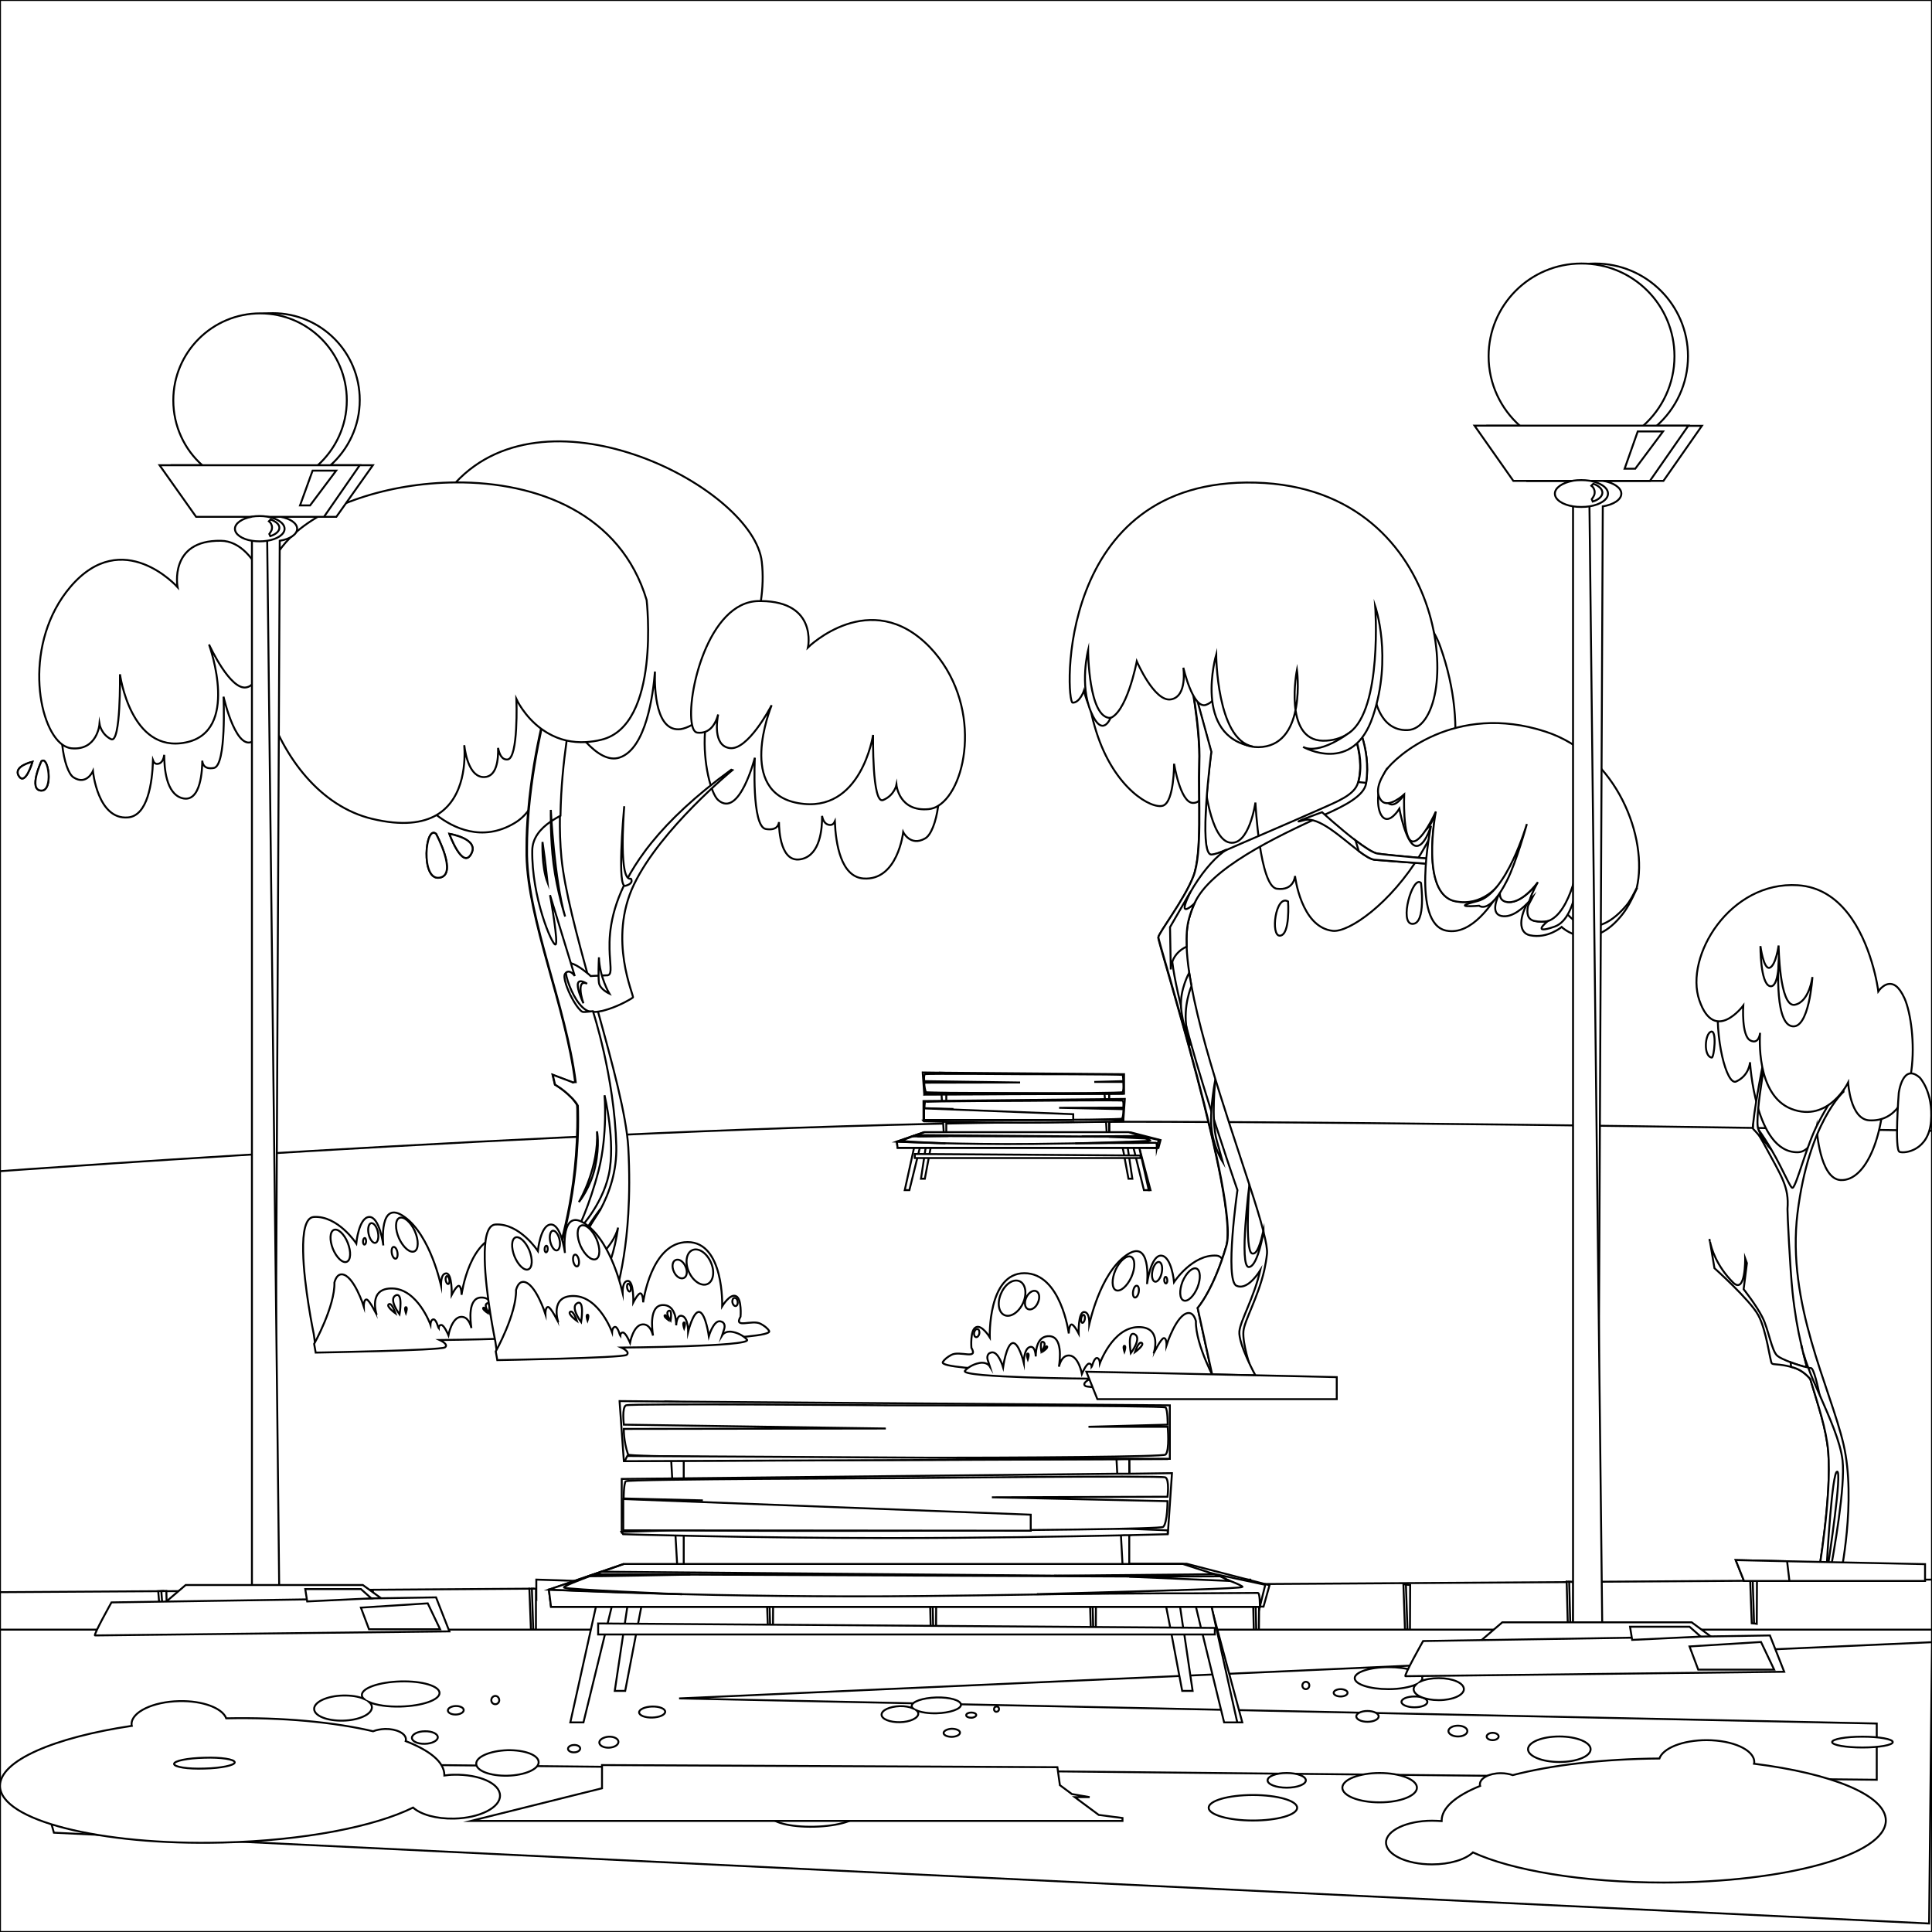 <?xml version="1.0" encoding="utf-8"?>
<!-- Generator: Adobe Illustrator 25.2.0, SVG Export Plug-In . SVG Version: 6.00 Build 0)  -->
<svg version="1.1" baseProfile="tiny" id="Layer_1" xmlns="http://www.w3.org/2000/svg" xmlns:xlink="http://www.w3.org/1999/xlink"
	 x="0px" y="0px" viewBox="0 0 1000 1000" overflow="visible" xml:space="preserve">
<rect x="0" y="0" width="1000" height="1000" fill="#808080" stroke="none"/>
<rect x="0" fill="#FFFFFF" stroke="#000000" stroke-miterlimit="10" width="1000" height="644.2"/>
<path fill="#FFFFFF" stroke="#000000" stroke-miterlimit="10" d="M1000,840.6c0,0-265.1,27.8-431.1,27.8
	C343.9,868.4,0,824.1,0,824.1l0-217.9c0,0,347.6-25.6,572.5-25.6c165.2,0,427.5,4.7,427.5,4.7V840.6z"/>
<polygon fill="#FFFFFF" stroke="#000000" stroke-miterlimit="10" points="1000,817.6 1000,940.6 0,940.6 0,824.1 81.9,823.6 
	83.5,823.6 86.1,823.6 274,822.3 277.6,827.3 277.6,817.6 396.7,821.5 398,821.5 400.2,821.5 481.2,821 482.5,821 483.3,821 
	484.6,821 563.9,820.4 567.3,820.4 647.2,817.6 648.4,819.9 651.8,819.9 810.9,818.9 812.2,818.9 813.1,818.8 813.4,818.8 
	905.9,818.2 907.2,818.2 908.1,818.2 909.4,818.2 "/>
<polygon fill="#FFFFFF" stroke="#000000" stroke-miterlimit="10" points="81.9,823.6 83.5,843.5 85.1,843.5 84.5,823.5 "/>
<polygon fill="#FFFFFF" stroke="#000000" stroke-miterlimit="10" points="83.5,823.6 85,843.5 86.6,843.5 86.1,823.5 "/>
<polygon fill="#FFFFFF" stroke="#000000" stroke-miterlimit="10" points="189.5,823.4 190.4,843.4 191.7,843.6 191.7,823.6 "/>
<polygon fill="#FFFFFF" stroke="#000000" stroke-miterlimit="10" points="190.8,823.5 191.7,843.6 193,843.7 193,823.7 "/>
<polygon fill="#FFFFFF" stroke="#000000" stroke-miterlimit="10" points="276.1,822.3 276.1,843.6 276,843.6 274.8,843.4 274,822.3 
	"/>
<polygon fill="#FFFFFF" stroke="#000000" stroke-miterlimit="10" points="277.4,822.3 277.4,843.7 276.1,843.6 276,843.6 
	275.3,822.3 "/>
<polygon fill="#FFFFFF" stroke="#000000" stroke-miterlimit="10" points="398.8,821.5 398.8,843.6 398.7,843.6 397.5,843.4 
	396.7,821.5 398,821.5 "/>
<polygon fill="#FFFFFF" stroke="#000000" stroke-miterlimit="10" points="400.2,821.5 400.1,843.7 398.8,843.6 398.7,843.6 
	398,821.5 "/>
<polygon fill="#FFFFFF" stroke="#000000" stroke-miterlimit="10" points="483.3,821 483.2,845.3 483.2,845.3 481.8,845.2 481.2,821 
	482.5,821 "/>
<polygon fill="#FFFFFF" stroke="#000000" stroke-miterlimit="10" points="484.6,821 484.5,845.5 483.2,845.3 483.1,845.3 482.5,821 
	483.3,821 "/>
<polygon fill="#FFFFFF" stroke="#000000" stroke-miterlimit="10" points="563.9,820 564.6,843.4 565.9,843.6 566,820.2 "/>
<polygon fill="#FFFFFF" stroke="#000000" stroke-miterlimit="10" points="565.2,820.2 565.9,843.6 567.2,843.7 567.3,820.4 "/>
<polygon fill="#FFFFFF" stroke="#000000" stroke-miterlimit="10" points="650.5,819.9 650.3,845.3 650.3,845.3 649,845.2 
	648.4,819.9 "/>
<polygon fill="#FFFFFF" stroke="#000000" stroke-miterlimit="10" points="651.8,819.9 651.6,845.5 650.3,845.3 650.3,845.3 
	649.6,819.9 "/>
<polygon fill="#FFFFFF" stroke="#000000" stroke-miterlimit="10" points="726.4,820 727.2,843.4 728.5,843.6 728.6,820.2 "/>
<polygon fill="#FFFFFF" stroke="#000000" stroke-miterlimit="10" points="727.7,820.2 728.5,843.6 729.8,843.7 729.9,820.4 "/>
<polygon fill="#FFFFFF" stroke="#000000" stroke-miterlimit="10" points="810.9,818.6 811.6,845.2 812.9,845.3 813.1,818.8 "/>
<polygon fill="#FFFFFF" stroke="#000000" stroke-miterlimit="10" points="812.2,818.7 812.9,845.3 814.2,845.5 814.4,818.9 "/>
<polygon fill="#FFFFFF" stroke="#000000" stroke-miterlimit="10" points="908.1,818.2 908,840.3 907.9,840.3 906.7,840.2 
	905.9,818.2 907.2,818.2 "/>
<polygon fill="#FFFFFF" stroke="#000000" stroke-miterlimit="10" points="909.4,818.2 909.3,840.5 908,840.3 907.9,840.3 
	907.2,818.2 908.1,818.2 "/>
<rect x="0" y="843.5" fill="#FFFFFF" stroke="#000000" stroke-miterlimit="10" width="1000" height="156.5"/>
<path fill="#FFFFFF" stroke="#000000" stroke-miterlimit="10" d="M51.4,931.7c0,0,58.5-3.1,78.5-3.1s16.9,0,24.6,0
	c7.7,0,12.3-1.5,33.9-1.5s53.2,0,53.2,0h171.6c0,0,186.3,0,192.4,0c6.2,0,9.2,3.1,9.2,3.1s-3.1-3.1,0-3.1c3.1,0,3.1,1.5,3.1,1.5
	s13.9-1.5,44.6-1.5c30.8,0,163.2,0,163.2,0h164.7l1.5-1.5H51.4V931.7z"/>
<polygon fill="#FFFFFF" stroke="#000000" stroke-miterlimit="10" points="17.5,911.5 971.4,921.2 971.4,892.1 351.5,879.1 1000,850 
	998.5,995.6 27.9,948.6 "/>
<path fill="#FFFFFF" stroke="#000000" stroke-miterlimit="10" d="M738.8,880.9c0,1.6-3,2.8-6.7,2.8c-3.7,0-6.7-1.3-6.7-2.8
	c0-1.6,3-2.8,6.7-2.8C735.8,878,738.8,879.3,738.8,880.9z"/>
<path fill="#FFFFFF" stroke="#000000" stroke-miterlimit="10" d="M757.7,874.3c0,3.1-5.8,5.7-13,5.7c-7.2,0-13-2.5-13-5.7
	c0-0.9,0.4-1.6,1.2-2.4c-3.2,1.4-8.4,2.4-14.2,2.4c-9.7,0-17.5-2.5-17.5-5.7c0-3.1,7.8-5.7,17.5-5.7c9.7,0,17.5,2.5,17.5,5.7
	c0,0.6-0.3,1.2-0.9,1.7c2.4-1.1,5.7-1.7,9.4-1.7C751.9,868.6,757.7,871.1,757.7,874.3z"/>
<ellipse fill="#FFFFFF" stroke="#000000" stroke-miterlimit="10" cx="707.8" cy="888.4" rx="5.8" ry="2.8"/>
<path fill="#FFFFFF" stroke="#000000" stroke-miterlimit="10" d="M677.7,872.4c0,1-0.8,1.9-1.8,1.9s-1.8-0.8-1.8-1.9
	c0-1,0.8-1.9,1.8-1.9S677.7,871.3,677.7,872.4z"/>
<ellipse fill="#FFFFFF" stroke="#000000" stroke-miterlimit="10" cx="693.9" cy="876.2" rx="3.6" ry="1.9"/>
<path fill="#FFFFFF" stroke="#000000" stroke-miterlimit="10" d="M759.5,896c0,1.6-2.2,2.8-4.9,2.8c-2.7,0-4.9-1.3-4.9-2.8
	s2.2-2.8,4.9-2.8C757.3,893.2,759.5,894.4,759.5,896z"/>
<path fill="#FFFFFF" stroke="#000000" stroke-miterlimit="10" d="M775.7,898.8c0,1-1.4,1.9-3.1,1.9s-3.1-0.8-3.1-1.9
	c0-1,1.4-1.9,3.1-1.9S775.7,897.8,775.7,898.8z"/>
<path fill="#FFFFFF" stroke="#000000" stroke-miterlimit="10" d="M976.1,942.3c0,17.7-51.5,32.1-115,32.1
	c-41.9,0-78.6-6.3-98.7-15.6c-3.9,3.7-12,6.2-21.2,6.2c-13.2,0-23.8-5.1-23.8-11.3s10.7-11.3,23.8-11.3c1.7,0,3.4,0.1,5,0.2
	c0-0.1,0-0.2,0-0.2c0-6.7,7.3-12.9,19.9-18c-0.1-0.3-0.1-0.6-0.1-0.9c0-3.1,4.8-5.7,10.8-5.7c2.3,0,4.4,0.4,6.2,1
	c20-5.2,46.6-8.4,75.9-8.6c1.9-5.4,12.1-9.5,24.4-9.5c13.7,0,24.7,5.1,24.7,11.3c0,0.3,0,0.6-0.1,0.9
	C948,917.9,976.1,929.2,976.1,942.3z"/>
<path fill="#FFFFFF" stroke="#000000" stroke-miterlimit="10" d="M823.3,905.4c0,3.7-7.2,6.6-16.2,6.6c-8.9,0-16.2-3-16.2-6.6
	s7.2-6.6,16.2-6.6C816.1,898.8,823.3,901.8,823.3,905.4z"/>
<ellipse fill="#FFFFFF" stroke="#000000" stroke-miterlimit="10" cx="964" cy="901.7" rx="15.7" ry="2.8"/>
<path fill="#FFFFFF" stroke="#000000" stroke-miterlimit="10" d="M733.4,925.3c0,4.2-8.7,7.6-19.3,7.6c-10.7,0-19.3-3.4-19.3-7.6
	c0-4.2,8.7-7.6,19.3-7.6C724.8,917.7,733.4,921.1,733.4,925.3z"/>
<path fill="#FFFFFF" stroke="#000000" stroke-miterlimit="10" d="M671.4,935.7c0,3.7-10.3,6.6-22.9,6.6s-22.9-3-22.9-6.6
	c0-3.7,10.3-6.6,22.9-6.6S671.4,932,671.4,935.7z"/>
<path fill="#FFFFFF" stroke="#000000" stroke-miterlimit="10" d="M675.9,921.5c0,2.1-4.4,3.8-9.9,3.8c-5.5,0-9.9-1.7-9.9-3.8
	s4.4-3.8,9.9-3.8C671.5,917.7,675.9,919.4,675.9,921.5z"/>
<path fill="#FFFFFF" stroke="#000000" stroke-miterlimit="10" d="M330.8,886.3c0,1.6,3,2.8,6.8,2.7c3.7-0.1,6.7-1.4,6.7-3
	c0-1.6-3-2.8-6.8-2.7C333.8,883.4,330.8,884.8,330.8,886.3z"/>
<path fill="#FFFFFF" stroke="#000000" stroke-miterlimit="10" d="M456.3,887.5c0,2.3,4.3,4,9.5,3.9c5.2-0.1,9.5-2.1,9.5-4.4
	c0-0.6-0.3-1.2-0.9-1.7c2.3,1,6.1,1.6,10.3,1.5c7-0.2,12.7-2.2,12.7-4.4c0-2.3-5.7-4-12.8-3.8c-7,0.2-12.7,2.2-12.7,4.4
	c0,0.4,0.2,0.9,0.6,1.2c-1.7-0.7-4.2-1.2-6.8-1.1C460.5,883.3,456.3,885.2,456.3,887.5z"/>
<path fill="#FFFFFF" stroke="#000000" stroke-miterlimit="10" d="M488.4,897c0,1.1,1.9,2,4.3,2c2.3-0.1,4.2-1,4.2-2.2
	c0-1.1-1.9-2-4.3-2C490.3,894.9,488.4,895.9,488.4,897z"/>
<path fill="#FFFFFF" stroke="#000000" stroke-miterlimit="10" d="M514.5,884.7c0,0.8,0.6,1.4,1.3,1.3c0.7,0,1.3-0.6,1.3-1.4
	c0-0.8-0.6-1.4-1.3-1.3C515,883.3,514.5,883.9,514.5,884.7z"/>
<path fill="#FFFFFF" stroke="#000000" stroke-miterlimit="10" d="M500.1,887.8c0,0.8,1.2,1.3,2.6,1.3c1.4,0,2.6-0.7,2.6-1.4
	c0-0.8-1.2-1.3-2.6-1.3C501.3,886.4,500.1,887,500.1,887.8z"/>
<path fill="#FFFFFF" stroke="#000000" stroke-miterlimit="10" d="M162.6,884.5c0,3.6,6.7,6.3,15,6.1c8.3-0.2,14.9-3.3,14.9-6.9
	c0-1-0.5-1.9-1.4-2.7c3.7,1.6,9.6,2.5,16.3,2.3c11.1-0.3,20.1-3.4,20.1-7c0-3.6-9-6.3-20.1-6c-11.1,0.3-20.1,3.4-20.1,7
	c0,0.7,0.3,1.4,1,2c-2.7-1.2-6.5-1.8-10.8-1.7C169.3,877.8,162.6,880.9,162.6,884.5z"/>
<path fill="#FFFFFF" stroke="#000000" stroke-miterlimit="10" d="M213.2,899.5c0,1.8,3,3.2,6.7,3.1c3.7-0.1,6.7-1.6,6.7-3.4
	c0-1.8-3-3.2-6.7-3.1C216.2,896.1,213.2,897.7,213.2,899.5z"/>
<path fill="#FFFFFF" stroke="#000000" stroke-miterlimit="10" d="M254.3,880c0,1.2,0.9,2.1,2.1,2.1c1.1,0,2.1-1,2-2.2
	s-0.9-2.1-2.1-2.1C255.2,877.9,254.3,878.8,254.3,880z"/>
<ellipse transform="matrix(1 -3.165864e-02 3.165864e-02 1 -27.894 7.908)" fill="#FFFFFF" stroke="#000000" stroke-miterlimit="10" cx="235.8" cy="884.8" rx="4.1" ry="2.2"/>
<path fill="#FFFFFF" stroke="#000000" stroke-miterlimit="10" d="M310.2,901.9c0,1.6,2.2,2.8,5,2.7c2.7-0.1,4.9-1.4,4.9-3
	c0-1.6-2.2-2.8-5-2.7C312.4,899.1,310.2,900.4,310.2,901.9z"/>
<path fill="#FFFFFF" stroke="#000000" stroke-miterlimit="10" d="M294,905.2c0,1,1.4,1.9,3.2,1.8c1.7,0,3.1-0.9,3.1-2
	c0-1-1.4-1.9-3.2-1.8C295.4,903.2,294,904.1,294,905.2z"/>
<path fill="#FFFFFF" stroke="#000000" stroke-miterlimit="10" d="M0,924.4c0.1,17.7,51.7,30.9,115.2,29.3c41.9-1,78.6-8.2,98.6-18.1
	c4,3.6,12,5.9,21.3,5.7c13.2-0.3,23.8-5.7,23.7-11.9c0-6.3-10.7-11.1-23.9-10.8c-1.7,0-3.4,0.2-4.9,0.4c0-0.1,0-0.2,0-0.2
	c0-6.7-7.4-12.7-20-17.6c0.1-0.3,0.1-0.6,0.1-0.9c0-3.1-4.9-5.5-10.8-5.4c-2.3,0.1-4.4,0.5-6.2,1.2c-20-4.7-46.7-7.3-76-6.7
	c-2-5.3-12.2-9.2-24.4-8.9c-13.6,0.3-24.7,5.7-24.6,11.9c0,0.3,0,0.6,0.1,0.9C28,899.3-0.1,911.3,0,924.4z"/>
<path fill="#FFFFFF" stroke="#000000" stroke-miterlimit="10" d="M246.5,912.9c0,3.7,7.3,6.4,16.2,6.2c8.9-0.2,16.2-3.4,16.1-7
	c0-3.7-7.3-6.4-16.2-6.2C253.7,906.2,246.4,909.3,246.5,912.9z"/>
<path fill="#FFFFFF" stroke="#000000" stroke-miterlimit="10" d="M90.1,913c0,1.6,7.1,2.7,15.7,2.4c8.7-0.2,15.7-1.7,15.7-3.2
	c0-1.6-7.1-2.7-15.7-2.4C97.1,910,90.1,911.4,90.1,913z"/>
<path fill="#FFFFFF" stroke="#000000" stroke-miterlimit="10" d="M336.4,930.6c0,4.2,8.7,7.3,19.4,7.1c10.7-0.3,19.3-3.9,19.3-8
	c0-4.2-8.7-7.3-19.4-7.1C345,922.8,336.4,926.4,336.4,930.6z"/>
<path fill="#FFFFFF" stroke="#000000" stroke-miterlimit="10" d="M398.5,939.4c0,3.7,10.3,6.4,23,6.1c12.7-0.3,22.9-3.5,22.9-7.2
	c0-3.7-10.3-6.4-23-6.1C408.7,932.6,398.5,935.8,398.5,939.4z"/>
<ellipse transform="matrix(1 -2.767852e-02 2.767852e-02 1 -25.452 11.531)" fill="#FFFFFF" stroke="#000000" stroke-miterlimit="10" cx="403.8" cy="925.2" rx="9.9" ry="3.8"/>
<path fill="#FFFFFF" stroke="#000000" stroke-miterlimit="10" d="M393.8,311.3c-1.8,12.4-6,24.4-11.4,34.7
	c-4.8,9.3-10.5,17.1-16,22.7c-2.9,2.9-5.7,5.1-8.4,6.6c-2,1.1-3.9,1.8-5.7,2.1c-12.7,1.6-13.6-19.9-13.3-29.8
	c-0.9,11.6-4.5,39.9-18.3,44.5c-5.6,1.9-11.7-1.9-17.3-7.9c-3-3.2-6-7.2-8.6-11.2c-1.9-2.9-3.7-5.8-5.2-8.6
	c-4.5-8-7.5-14.7-7.8-15.2c0.1,0.5,1.1,6.7,1.7,15.4c0.3,4.5,0.5,9.6,0.3,15c-0.3,14-2.6,29.8-10.2,39.8c-2,2.7-4.5,5-7.4,6.7
	c-16.7,9.9-31.7,2.4-40.2-4.2c-4.8-3.7-7.6-7.1-7.6-7.1s-34.2-84.2,9.1-154.1c2.5-4,5.3-7.7,8.3-10.9c48.5-52.2,154.4,3,158.5,41
	C395.1,297.6,394.8,304.5,393.8,311.3z"/>
<path fill="#FFFFFF" stroke="#000000" stroke-miterlimit="10" d="M485.6,417.1c-1.1,8.5-3.8,15.3-6.8,16.9
	c-7.6,4.3-11.3-3.3-11.3-3.3s-2.8,25.3-20.6,24c-11.6-0.9-14.3-17.8-14.8-29.5c-0.5,1.1-1.2,1.8-2.5,1.8c-2.6-0.1-3.7-2.5-4.1-4.7
	c0.1,6.7-1,20-10.4,22.3c-11.1,2.8-11.9-14.8-11.9-19.1c-0.2,1.6-1.2,4.5-6.8,3.6c-7.5-1.2-5.7-36.9-5.7-36.9s-8,31.6-19,21.9
	c-3.7-3.3-7.9-19.2-6.8-35.2c0.2-3.4,0.7-6.9,1.5-10.2c2.3-9.6,7.2-18.2,16-22.7c15.5-7.8,43.2-3.1,90.6,30.7
	C485.1,385.3,487.4,403.4,485.6,417.1z"/>
<path fill="#FFFFFF" stroke="#000000" stroke-miterlimit="10" d="M354,693.7l-5.2-0.1h0l-66.4-0.9c-1.1,0-1.7,0-1.7,0l-2.4,0h-0.4
	l-28.2-0.4c0,0,0,0,0,0s0,0-0.1-0.1c-0.2-0.2-0.9-1-1.8-1.9l-0.6-0.6c0,0,0,0,0,0l-0.6-0.6c-0.1-0.1-0.1-0.1-0.2-0.2
	c-1.2-1.2-2.6-2.4-3.8-3.1c-0.2-0.1-0.3-0.2-0.5-0.3c0,0,0,0,0,0c-0.2-0.1-0.3-0.2-0.5-0.2c-0.2-0.1-0.4-0.1-0.5-0.1
	c0,0-0.1,0-0.2,0c-0.1,0-0.2,0-0.3,0c-0.1,0-0.1,0-0.2,0.1c-1.9,0.6-5.5,3.1-9,4.8c-0.3,0.2-0.7,0.3-1,0.4c-1,0.4-2,0.7-2.9,0.9
	c-2.5,0.4-7.7,0.7-12.2,1h0l-41.9,1c0,0,0,0,0,0h0c0.2-0.1,1.6-1.1,3.6-2.2c0.5-0.3,1-0.5,1.5-0.8c0.3-0.2,0.6-0.3,1-0.5
	c0.3-0.2,0.7-0.3,1-0.5c0.4-0.2,0.7-0.3,1.1-0.5c0.1,0,0.1-0.1,0.2-0.1c0.3-0.1,0.6-0.2,0.8-0.3c0.3-0.1,0.6-0.2,0.9-0.3
	c0.2,0,0.3-0.1,0.4-0.1c1-0.2,2,0,2.9,0.2c0.1,0,0.3,0.1,0.4,0.1c0.4,0.1,0.7,0.3,1.1,0.4c0.9,0.4,1.7,0.9,2.5,1.3
	c0.6,0.3,1.2,0.6,1.8,0.8c0.1,0,0.3,0.1,0.4,0.1c0.1,0,0.2,0,0.3,0c1.1,0,3.3-0.7,6.2-1.6c7.2-2.5,18.1-7,21-7.1
	c4.2-0.2,5.6,1.1,5.6,1.1l0,0c0.2-0.2,1.7-1.7,3.4-3.4c0.2-0.2,0.4-0.4,0.5-0.5c0.7-0.7,1.5-1.4,2.1-2c0.2-0.2,0.4-0.4,0.6-0.6
	c0.2-0.2,0.4-0.4,0.6-0.5c0.3-0.2,0.5-0.4,0.7-0.6c0.2-0.1,0.3-0.2,0.4-0.2c0.1,0,0.2,0,0.4,0c0.4,0,0.7,0.2,0.9,0.3v0
	c0,0,0,0,0.1,0.1c0.3,0.2,0.5,0.5,0.5,0.5s3.9-2,5.8-2.1c1.9-0.1,7.3,5.1,7.3,5.1s0,0,2.8-0.6c2.8-0.6,14.3-8.9,16.2-9.1
	c1.9-0.2,2.4,2.3,2.4,2.3s0,0,0-0.1c0,0,0-0.1,0.1-0.1c0.1-0.1,0.2-0.3,0.3-0.6c0.4-0.7,1-2,1.8-3.5c0.2-0.3,0.4-0.7,0.6-1
	c1.1-1.9,2.5-4.2,3.9-6.2c0.3-0.4,0.5-0.7,0.8-1c0.6-0.7,1.1-1.4,1.7-2c1.4-1.5,2.6-2.6,3.6-3.4c2.5-2,4.1-2.2,4.1-2.2s0,0,0-0.1
	c0.3-0.8,3.3-9.5,6.1-23.2c2.8-13.5,5.3-32.1,5-53.1v-0.1c0-1,0-2-0.1-3.1c-0.2-4-0.5-8.1-1-12.2c-5-39.8-24.5-83.3-25.2-117.5
	c0-1.3,0-2.6,0-4c0-6.5,0.3-13,0.9-19.2c1.4-16.8,4.3-32,6.6-42.2c1.7-7.8,3.1-12.6,3.1-12.6l0.2,0l6.1-0.2l1.8-0.1l1.1,0l3.9-0.1
	c0,0-0.4,2-1,5.4c-0.2,1-0.4,2.2-0.6,3.4c-0.5,2.9-1.1,6.4-1.6,10.3c-1.5,10.5-2.9,24.4-3.2,38.9c-0.1,7.2,0.1,14.5,0.8,21.7
	c1.6,16.3,8,40.4,14.9,65.2c1.2,4.5,2.5,9,3.8,13.6c7.6,27.5,14.9,54.3,15.9,71.1c0.7,12.9,0.6,24.4,0,34.4c-1,17-3.5,29.7-5.5,37.7
	c-2.2,8.7,0.2,13.8,1.9,16.1c0.8,1,1.4,1.5,1.4,1.5s1.8-0.9,4-1.7c0,0,0,0,0,0c1.3-0.5,2.7-0.9,4-1.1c0,0,0,0,0,0
	c1.2-0.2,2.2-0.2,3,0.2c3,1.4,5.3,6.2,5.3,6.2L354,693.7z"/>
<path fill="#FFFFFF" stroke="#000000" stroke-miterlimit="10" d="M379.1,398.6c0,0-37.1,30.4-50.9,59.1
	c-13.8,28.7,0.2,57.8-0.6,58.6c-0.5,0.5-6.4,4-12.6,6c-1.2,0.4-2.4,0.7-3.5,1c0,0-0.1,0-0.2,0c-1.8,0.4-3.6,0.6-5.2,0.4
	c-0.2,0-0.3,0-0.5-0.1c-0.9-0.1-1.8-0.5-2.7-1.1c-4.4-3-8.2-11.1-9.7-17.1c0,0,0-0.1,0-0.1c-0.8-3.4-0.9-6,0.2-6.6
	c2.3-1.3,7.7,2.6,10.5,4.9c0.5,0.4,0.9,0.8,1.2,1h0c0.4,0.4,0.6,0.6,0.6,0.6l1.8-0.1l2.6-0.1l4.5-0.2c0.4-0.1,0.7-0.3,0.9-0.6
	c1.3-1.8-0.2-7.3,0-16.1c0-0.3,0-0.5,0-0.5c0.3-11,3.5-27,18.1-46.7c1.1-1.6,2.4-3.1,3.7-4.8h0c9.3-11.5,22.5-24.1,41.2-37.7
	L379.1,398.6z"/>
<path fill="#FFFFFF" stroke="#000000" stroke-miterlimit="10" d="M301.5,578.6c-0.4-2.3-1.3-4.4-2.5-6.3c-0.8-1.2-1.7-2.4-2.6-3.5
	c0,0,0,0,0,0c-0.3-0.4-0.6-0.7-1-1c-3.9-4-8.2-6.4-8.2-6.4l-1.2-5.1l10.1,3.9c0,0,0,0.1,0,0.1c0.1,0.1,0.3,0.2,1,0
	c0.1,0,0.2-0.1,0.3-0.1c0.2-0.1,0.4-0.1,0.5,0c1.3,0.2,3,2.5,3,2.5S303.1,588.7,301.5,578.6z"/>
<path fill="#FFFFFF" stroke="#000000" stroke-miterlimit="10" d="M323.7,458.5c-4.3,1.2-1.1-35.7-0.6-41.2c-0.4,5.3-2.8,39,3.4,37.5
	h0C326.6,454.8,328.4,457.2,323.7,458.5z"/>
<path fill="#FFFFFF" stroke="#000000" stroke-miterlimit="10" d="M319,593.2c-1-36.2-12.1-69.8-12.1-69.8s-0.1,0-0.2,0
	c-0.4,0.1-1.7,0.2-4,0.4c-0.2,0-0.5,0-0.7,0c-0.5,0-1.1-0.3-1.7-1c-2.5-2.4-5.9-8.7-7.4-13.5c0,0,0,0,0-0.1c-0.8-2.4-1-4.4-0.4-5.2
	c2-2.9,4.8,0.8,5,1.2l-12.8-41.9c0.3,1.6,4.5,25.3,2.8,25.6c-1.8,0.4-12.4-24.7-12-48.8c0.1-6.2,4-11.1,9.6-14.9
	c0.1-0.1,0.2-0.2,0.3-0.2c1.5-1,3-1.9,4.7-2.8c0.2-14.5,1.7-28.3,3.2-38.9c0.6-4,1.1-7.4,1.6-10.3c0.2-1.3,0.4-2.4,0.6-3.4l-2.9-5.3
	l-1.1,0l-1.8,0.1l-6.1,0.2l-0.2,0c0,0-1.4,4.8-3.1,12.6c-2.2,10.1-5.1,25.4-6.6,42.2c-0.5,6.3-0.9,12.7-0.9,19.2c0,1.4,0,2.7,0,4
	c0.6,34.2,20.1,77.7,25.2,117.5c-0.2,0-0.4,0-0.5,0c-0.1,0-0.2,0.1-0.3,0.1c-0.7,0.2-0.9,0.1-1,0c0,0,0-0.1,0-0.1c0,0,0,0,0,0
	l-10.1-3.8l1.2,5.1c0,0,4.3,2.4,8.2,6.4c0.3,0.3,0.7,0.7,1,1c0,0,0,0,0,0c1,1.1,1.9,2.2,2.6,3.5c0,1,0.1,2,0.1,3.1v0.1
	c0.4,21-2.2,39.6-5,53.1c-2.8,13.8-5.8,22.4-6.1,23.2l0,0.1c0,0,1.1-0.8,3-2.3c1.4-1.2,3.2-2.8,5.3-4.8c0,0,0,0,0,0
	c2-1.9,4.1-4.2,6.2-6.8c0,0,0,0,0,0c2.2-2.7,7.2-10.3,7.9-11.5c0,0,0.1-0.1,0.1-0.1C315.6,617.1,319.3,606,319,593.2z M309,585.6
	c0,0,1.5,6.8-0.9,18.1c-2.3,10.7-7.9,17.8-8.5,18.5C300.4,621,310,603.9,309,585.6z M315.1,608c-1.8,8.2-5.7,15.3-9.3,20.6
	c-3.9,5.7-7.4,9.1-7.4,9.1s1.7-3.4,4-9.1c2.3-5.7,5.1-13.7,7.5-23c4.7-18.7,3-38.7,3-38.7S318.8,591.1,315.1,608z"/>
<path fill="#FFFFFF" stroke="#000000" stroke-miterlimit="10" d="M319.9,635.4c-7.1,49.8-38.8,49.8-40.5,49.8c-1,0-3.6-4.4-5.7-8.1
	c-0.3-0.5-0.6-1-0.8-1.5c-1.1-2-1.9-3.6-1.9-3.6l0-0.2c0,0,0-0.1,0-0.1c0.1-0.1,0.2-0.3,0.3-0.6c0.4-0.7,1-2,1.8-3.5
	c0.2-0.3,0.4-0.7,0.6-1c1.1-1.9,2.5-4.2,3.9-6.2c0.3-0.4,0.5-0.7,0.8-1c0.6-0.7,1.1-1.4,1.7-2c1.4-1.5,2.6-2.6,3.6-3.4
	c-3.3,2.7-7.2,10.3-5.4,12.1c1.7,1.7,7.7,3,21.9-7.2c0.8-0.5,1.6-1.1,2.4-1.8c2.3-1.7,4.3-3.4,6-5.1c0,0,0,0,0,0
	C317.9,643.5,319.6,636.9,319.9,635.4z"/>
<path fill="#FFFFFF" stroke="#000000" stroke-miterlimit="10" d="M318.3,667.4c0,0.1-0.1,0.2-0.2,0.4
	C318.2,667.6,318.3,667.5,318.3,667.4z"/>
<path fill="#FFFFFF" stroke="#000000" stroke-miterlimit="10" d="M348.8,693.7c-0.2,0.4-56-0.7-66.5-0.9c-1.1,0-1.7,0-1.7,0
	s21.1-4.8,28.6-12.9c6-6.4,8.2-10.6,8.9-12c-0.6,1.5-2,6.2-0.2,11.1c0.7,1.8,2.1,2.7,3.9,3c1.7,0.3,3.7,0.1,5.4-0.2c0,0,0,0,0,0
	c1.2-0.2,2.3-0.5,3-0.8c-6.3,2.5-6.9,7.5-6.1,8.6c0.9,1.2,13.9-1.4,13.9-1.4S348.3,692.9,348.8,693.7L348.8,693.7
	C348.8,693.6,348.8,693.7,348.8,693.7z"/>
<path fill="#FFFFFF" stroke="#000000" stroke-miterlimit="10" d="M277.8,692.7l-28.2-0.4c0,0,0,0,0,0l-0.1-0.1
	c-0.2-0.2-0.9-1-1.8-1.9c-0.2-0.2-0.4-0.4-0.6-0.6c0,0,0,0,0,0c-0.2-0.2-0.4-0.4-0.6-0.6c-0.1-0.1-0.1-0.1-0.2-0.2
	c-1.2-1.2-2.6-2.4-3.8-3.1c-0.2-0.1-0.3-0.2-0.5-0.3c0,0,0,0,0,0c-0.2-0.1-0.3-0.2-0.5-0.2c-0.2-0.1-0.4-0.1-0.5-0.1
	c0,0-0.1,0-0.2,0c-0.1,0-0.2,0-0.3,0c-0.1,0-0.1,0-0.2,0.1c-1.9,0.6-5.5,3.1-9,4.8c-0.3,0.2-0.7,0.3-1,0.4c-1,0.4-2,0.7-2.9,0.9
	c-2.5,0.4-7.7,0.7-12.2,1h0l-41.9,1c0.2-0.1,1.6-1.1,3.6-2.2c0.5-0.3,1-0.5,1.5-0.8c0.3-0.2,0.6-0.3,1-0.5c0.3-0.2,0.7-0.3,1-0.5
	c0.4-0.2,0.7-0.3,1.1-0.5c0.1,0,0.1-0.1,0.2-0.1c0.3-0.1,0.6-0.2,0.8-0.3c0.3-0.1,0.6-0.2,0.9-0.3c0.2,0,0.3-0.1,0.4-0.1
	c1-0.2,2,0,2.9,0.2c0.1,0,0.3,0.1,0.4,0.1c0.4,0.1,0.7,0.3,1.1,0.4c0.9,0.4,1.7,0.9,2.5,1.3c0.6,0.3,1.2,0.6,1.8,0.8
	c0.1,0,0.3,0.1,0.4,0.1c0.1,0,0.2,0,0.3,0c1.1,0,3.3-0.7,6.2-1.6c0.2,0,14.9,0,22.9-0.9c8-0.9,3.8-5.1,3.8-5.1l0,0
	c0.2-0.2,1.7-1.7,3.4-3.4c0.2-0.2,0.4-0.4,0.5-0.5c0.7-0.7,1.5-1.4,2.1-2c0.2-0.2,0.4-0.4,0.6-0.6c0.2-0.2,0.4-0.4,0.6-0.5
	c0.3-0.2,0.5-0.4,0.7-0.6c0.2-0.1,0.3-0.2,0.4-0.2c0.1,0,0.2,0,0.4,0c0.4,0,0.7,0.2,0.9,0.3v0c0,0,0,0,0.1,0.1
	c0.1,0.1,0.2,0.2,0.5,0.5c2.9,2.9,17.3,16.8,21,14.5c4.1-2.5-5.6-8.9-5.6-8.9s12.6-5.9,13.9-6.1c0.8-0.2,2.2,5.4,4.8,10.2
	c1,1.9,2.2,3.7,3.6,4.9c0,0,0,0,0,0C275.3,691.9,276.5,692.5,277.8,692.7z"/>
<path fill="#FFFFFF" stroke="#000000" stroke-miterlimit="10" d="M275.3,692c-8.7-8-0.7-15.8-0.7-15.8l-0.9-2c0,0-4.6,7.9-2.7,14.1
	C273,694.5,275.3,692,275.3,692z"/>
<path fill="#FFFFFF" stroke="#000000" stroke-miterlimit="10" d="M310.9,625.6c-5,8.4-16.9,25.4-9.7,28.8c1.4,0.7,4.1,0.3,8.8-3.2
	c3,3.2-7.3,9.4-7.3,9.4v-1.9c0,0-4.7,1.7-6.4-3.4C293.9,647.4,310.9,625.6,310.9,625.6z"/>
<path fill="#FFFFFF" stroke="#000000" stroke-miterlimit="10" d="M298.2,642c-4.6,5-5.8,16-5.8,16s-3.1-7.8-0.1-12.1
	C295.1,641.5,298.2,642,298.2,642z"/>
<path fill="#FFFFFF" stroke="#000000" stroke-miterlimit="10" d="M315.4,514.3c0,0-5-2.3-5.4-5.7c0,0,0,0,0,0
	c-0.4-3.1-0.1-10.9,0-12.7c0-0.2,0-0.4,0-0.4C310.3,505.7,315.4,514.3,315.4,514.3z"/>
<path fill="#FFFFFF" stroke="#000000" stroke-miterlimit="10" d="M292.5,474.4c0,0-4.2-13.2-6-27.3c-1.7-13.1-1.4-27.9-1.4-27.9
	S286.9,455.3,292.5,474.4z"/>
<path fill="#FFFFFF" stroke="#000000" stroke-miterlimit="10" d="M283.4,456.8c0,0-1-9.4-1.5-13.1c-0.5-3.7-1.1-7.9-1.1-7.9
	S280.2,448.4,283.4,456.8z"/>
<path fill="#FFFFFF" stroke="#000000" stroke-miterlimit="10" d="M303.9,509.2c0,0-3.6-2.2-3.4,3.1c0.1,3.4,1.5,7,1.5,7
	S294.2,503.3,303.9,509.2z"/>
<path fill="#FFFFFF" stroke="#000000" stroke-miterlimit="10" d="M485.6,417.1c-1.6,1-3.2,1.5-4.9,1.7
	c-15.4,1.5-16.7-12.5-16.7-12.5s-1.1,5.4-6.9,7.8c-5.8,2.4-5.2-33.7-5.2-33.7s-6.1,41.1-38.7,35.3c-31.9-5.6-14.5-48.9-13.8-50.7
	c-0.7,1.4-12.5,23.7-21.8,22.2c-8.7-1.3-6.4-14.8-5.9-17.4c-0.4,1.6-2,7.3-6.7,9c-1.2,0.4-2.5,0.6-4.1,0.4c-1.3-0.2-2.2-1.6-2.7-4.1
	c-3.1-14.6,8.2-63.7,34.5-64c0.4,0,0.9,0,1.3,0c29.3,0.3,24.2,24,24.2,24s32.3-31.8,63-0.2C508.8,363.8,500.8,407.8,485.6,417.1z"/>
<path fill="#FFFFFF" stroke="#000000" stroke-miterlimit="10" d="M137.8,364.5c-1.1,8.9-3.4,16-5.4,18c-9.6,9.7-16.7-21.9-16.7-21.9
	s1.6,35.7-5,36.9c-5.2,0.9-5.9-2.3-6-3.8c0,3.9-0.5,22.2-10.5,19.4c-8.3-2.4-9.2-15.7-9.2-22.4c-0.3,2.2-1.2,4.6-3.6,4.7
	c-1.1,0-1.8-0.7-2.2-1.8c-0.4,11.7-2.8,28.7-13,29.5c-15.7,1.3-18.1-24-18.1-24s-3.3,7.6-10,3.3c-2.6-1.6-5-8.4-5.9-17
	c-1.6-13.7,0.4-31.7,11-40.3c53.9-43.7,78.7-38.9,89-21.1c3.8,6.6,5.6,14.9,6.1,23.3C138.8,353.3,138.5,359.3,137.8,364.5z"/>
<path fill="#FFFFFF" stroke="#000000" stroke-miterlimit="10" d="M142.1,347.8c-1.4,0.2-2.6,0-3.6-0.4c-3.6-1.4-5.2-5.9-5.7-8.1
	c-0.1-0.4-0.2-0.7-0.2-0.9c0.4,2.6,2.4,16.1-5.2,17.4c-8.2,1.4-18.6-20.9-19.2-22.2c0.6,1.8,15.9,45.1-12.1,50.7
	c-28.6,5.8-34-35.3-34-35.3s0.5,36.1-4.6,33.6s-6-7.8-6-7.8s-1.1,13.9-14.7,12.5c-1.5-0.2-2.9-0.8-4.3-1.7
	c-13.4-9.3-20.4-53.3,4-81.9c27-31.6,55.4,0.2,55.4,0.2s-4.6-24.4,22.4-24c10,0.1,17.5,9.3,22.6,20.9
	C145.4,320.4,147.1,347.1,142.1,347.8z"/>
<path fill="#FFFFFF" stroke="#000000" stroke-miterlimit="10" d="M311.2,382.9c-2.7,0.7-5.3,1-7.8,1.2c-3.7,0.2-7.1-0.1-10.2-0.8
	c-3.5-0.8-6.6-2.1-9.4-3.7c-1.3-0.7-2.5-1.6-3.7-2.4c-8.8-6.5-12.8-15.3-12.8-15.3s1.1,30.7-4.6,31.2c-3,0.3-4.3-2.9-4.9-6
	c0.2,6.1-0.7,14.8-7,15.1c-7.6,0.4-9.9-11.4-10.5-16.5c0.5,6.9,0.7,27.2-14.2,36.1c-7.2,4.2-17.8,5.8-33.6,2
	c-26.4-6.4-45.7-31.2-54.6-59.3c-2.6-8.3-4.4-16.8-5.1-25.3c-0.5-5.1-0.6-10.2-0.4-15.1c0.4-8.3,1.8-16.2,4.3-23.5
	c2.9-8.5,7.3-16.1,13.4-22.2c16.7-16.9,51-28.5,85.8-28.7c42.4-0.3,85.5,16.3,98.8,60.9C334.7,310.6,342.1,375.5,311.2,382.9z"/>
<path fill="#FFFFFF" stroke="#000000" stroke-miterlimit="10" d="M243.8,442.1c-4.5,8-11.2-10.5-11.2-10.5S248.4,434.1,243.8,442.1z
	"/>
<path fill="#FFFFFF" stroke="#000000" stroke-miterlimit="10" d="M227.4,454.3c-9.8,1.4-7.3-27.6-1.7-22.7
	C225.7,431.6,237.2,452.9,227.4,454.3z"/>
<path fill="#FFFFFF" stroke="#000000" stroke-miterlimit="10" d="M16.8,394.3c0,0-3.7,12.6-7,7.4C6.5,396.6,16.8,394.3,16.8,394.3z"
	/>
<path fill="#FFFFFF" stroke="#000000" stroke-miterlimit="10" d="M21.2,409.2c-6.6-0.5,0.2-15.1,0.2-15.1
	C25,390.5,27.8,409.7,21.2,409.2z"/>
<path fill="#FFFFFF" stroke="#000000" stroke-miterlimit="10" d="M16.8,394.3c0,0-3.7,12.6-7,7.4C6.5,396.6,16.8,394.3,16.8,394.3z"
	/>
<path fill="#FFFFFF" stroke="#000000" stroke-miterlimit="10" d="M21.2,409.2c-6.6-0.5,0.2-15.1,0.2-15.1
	C25,390.5,27.8,409.7,21.2,409.2z"/>
<path fill="#FFFFFF" stroke="#000000" stroke-miterlimit="10" d="M225.7,431.6c0,0,11.5,21.3,1.7,22.7
	C217.6,455.7,220.1,426.7,225.7,431.6z"/>
<path fill="#FFFFFF" stroke="#000000" stroke-miterlimit="10" d="M243.8,442.1c-4.5,8-11.2-10.5-11.2-10.5S248.4,434.1,243.8,442.1z
	"/>
<path fill="#FFFFFF" stroke="#000000" stroke-miterlimit="10" d="M568,710.5c0,0-6.1,3.1-3.3,5.5c2.8,2.3,64.1,0.9,64.1,0.9l0.9-6.4
	c0,0,5.2-24.9,5.5-42.8c0.2-9.8-1.1-17.5-5.5-17.8c-12.5-0.8-22,13.7-22,13.7s-1.3-13.5-6.7-13.7c-5.3-0.2-7.3,14.3-7.3,14.7
	c0.1-0.6,2.4-24.4-11-14.7c-13.5,9.7-18.8,35.3-18.9,35.7c0-0.2,0.4-6.5-2.7-6.5c-3.1,0-2.8,11.1-2.8,11.1s-2.7-5.3-3.9-4.6
	c-1.2,0.7-1.2,4.6-1.2,4.6s-4-31.2-23-31.2c-19,0-17.9,33.2-17.9,33.2s-4.1-6.8-7.2-5.2c-1.6,0.8-2.1,3.4-2.3,5.9
	c-0.2,2.4,0,4.7,0,4.7l0,0c3.7,6.5-6,1.3-10.4,3.7c-1.9,1-3.6,2.3-4.4,3.7C485.3,709.8,568,710.5,568,710.5z"/>
<path fill="#FFFFFF" stroke="#000000" stroke-miterlimit="10" d="M564.5,713.6c0,0-4.9,2.2-2.7,3.8c2.3,1.6,66.9,2.7,66.9,2.7
	l0.8-4.5c0,0-10.8-19.4-10.5-31.8c-0.7-2.5-1.9-4.3-3.9-4.2c-6.1,0.4-11.3,16.6-11.3,16.6s0.1-3.6-1.4-3.6c-1.4,0-5.3,7.9-5.3,8
	c0.1-0.2,4.8-14.1-8.2-13.7c-13,0.4-19.6,18.7-19.6,18.7s-0.1-2.7-1.6-2.7c-1.5,0-2.6,4.8-2.7,4.9c0-0.1,0.2-2-1.3-2
	c-1.5,0-3.7,5.3-3.7,5.3s-1.7-9.2-6.5-9.5c-3.6-0.2-4.9,3.8-5.4,5.8c0.6-3.8,1.9-15.5-4.9-15.8c-6.4-0.3-7.1,7.2-7.1,10.5
	c-0.1-2.1-0.7-5.5-3-4.9c-3.2,0.8-3.2,8.1-3.2,8.1s-2.7-11-5.9-10.1c-3.2,0.9-4.8,12.5-4.8,12.5s-2.4-8.3-5.9-7.7
	c-1,0.2-1.6,0.6-1.9,1.2c-0.8,1.3,0,3.2,0,3.2l0.9,2.8c0,0-1.5-2.5-5.4-1.7c-3.9,0.7-6.8,3.1-7.5,4.1
	C497.5,713.1,564.5,713.6,564.5,713.6z"/>
<path fill="#FFFFFF" stroke="#000000" stroke-miterlimit="10" d="M577.4,657.3c-2.1,4.8-2,9.5,0.2,10.5c2.3,1,5.8-2,8-6.8
	c2.1-4.8,2-9.5-0.2-10.5S579.6,652.5,577.4,657.3z"/>
<path fill="#FFFFFF" stroke="#000000" stroke-miterlimit="10" d="M518.2,669.4c-2.2,4.8-1.4,9.9,1.7,11.3c3.1,1.4,7.4-1.4,9.6-6.2
	c2.2-4.8,1.4-9.9-1.7-11.3C524.6,661.7,520.3,664.5,518.2,669.4z"/>
<path fill="#FFFFFF" stroke="#000000" stroke-miterlimit="10" d="M531.2,671.6c-1.2,2.6-0.8,5.3,0.9,6c1.7,0.7,4-0.7,5.1-3.3
	c1.2-2.6,0.8-5.3-0.9-6C534.7,667.6,532.4,669,531.2,671.6z"/>
<path fill="#FFFFFF" stroke="#000000" stroke-miterlimit="10" d="M504.2,689.8c-0.2,1.2,0.3,2.2,1,2.3c0.7,0.1,1.5-0.7,1.7-1.9
	s-0.3-2.2-1-2.3C505.2,687.8,504.4,688.6,504.2,689.8z"/>
<path fill="#FFFFFF" stroke="#000000" stroke-miterlimit="10" d="M586.5,668.3c-0.3,1.7,0.1,3.2,0.9,3.3c0.8,0.1,1.7-1.1,2-2.8
	c0.3-1.7-0.1-3.2-0.9-3.3C587.6,665.3,586.8,666.6,586.5,668.3z"/>
<path fill="#FFFFFF" stroke="#000000" stroke-miterlimit="10" d="M596.5,657.8c-0.6,2.8,0,5.3,1.3,5.6c1.3,0.3,2.9-1.8,3.5-4.6
	c0.6-2.8,0-5.3-1.3-5.6C598.7,652.9,597.1,654.9,596.5,657.8z"/>
<path fill="#FFFFFF" stroke="#000000" stroke-miterlimit="10" d="M602.6,662.6c0,0.9,0.4,1.7,0.9,1.7c0.4,0,0.8-0.8,0.7-1.7
	s-0.4-1.7-0.9-1.7C602.9,660.9,602.6,661.6,602.6,662.6z"/>
<path fill="#FFFFFF" stroke="#000000" stroke-miterlimit="10" d="M612.1,663.3c-1.8,4.6-1.6,8.9,0.5,9.8c2.1,0.9,5.3-2.1,7.2-6.7
	c1.8-4.6,1.6-8.9-0.5-9.8C617.2,655.8,614,658.8,612.1,663.3z"/>
<path fill="#FFFFFF" stroke="#000000" stroke-miterlimit="10" d="M559.6,682.5c-0.2,1.1,0.1,2.1,0.6,2.2c0.5,0.1,1.1-0.8,1.3-1.9
	c0.2-1.1-0.1-2.1-0.6-2.2C560.3,680.5,559.8,681.3,559.6,682.5z"/>
<path fill="#FFFFFF" stroke="#000000" stroke-miterlimit="10" d="M539,699.6c0,0,3-4,1-5S539,699.6,539,699.6z"/>
<path fill="#FFFFFF" stroke="#000000" stroke-miterlimit="10" d="M532,703.6c0,0,1-3,0-3S532,703.6,532,703.6z"/>
<path fill="#FFFFFF" stroke="#000000" stroke-miterlimit="10" d="M582,699.6c0,0,1-3,0-3S582,699.6,582,699.6z"/>
<path fill="#FFFFFF" stroke="#000000" stroke-miterlimit="10" d="M540.1,699.3c0,0,2.6-1.8,1.8-2.4
	C541.1,696.3,540.1,699.3,540.1,699.3z"/>
<path fill="#FFFFFF" stroke="#000000" stroke-miterlimit="10" d="M585.3,700.4c0,0,5.9-7.8,2-9.8
	C583.3,688.6,585.3,700.4,585.3,700.4z"/>
<path fill="#FFFFFF" stroke="#000000" stroke-miterlimit="10" d="M587.5,699.8c0,0,5-3.6,3.5-4.7
	C589.3,693.9,587.5,699.8,587.5,699.8z"/>
<path fill="#FFFFFF" stroke="#000000" stroke-miterlimit="10" d="M224.1,690.5c0,0,6.1,3.1,3.3,5.5c-2.8,2.3-64.1,0.9-64.1,0.9
	l-0.9-6.4c0,0-5.2-24.9-5.5-42.8c-0.2-9.8,1.1-17.5,5.5-17.8c12.5-0.8,22,13.7,22,13.7s1.3-13.5,6.7-13.7c5.3-0.2,7.3,14.3,7.3,14.7
	c-0.1-0.6-2.4-24.4,11-14.7c13.5,9.7,18.8,35.3,18.9,35.7c0-0.2-0.4-6.5,2.7-6.5c3.1,0,2.8,11.1,2.8,11.1s2.7-5.3,3.9-4.6
	c1.2,0.7,1.2,4.6,1.2,4.6s4-31.2,23-31.2c19,0,17.9,33.2,17.9,33.2s4.1-6.8,7.2-5.2c1.6,0.8,2.1,3.4,2.3,5.9c0.2,2.4,0,4.7,0,4.7
	l0,0c-3.7,6.5,6,1.3,10.4,3.7c1.9,1,3.6,2.3,4.4,3.7C306.8,689.7,224.1,690.5,224.1,690.5z"/>
<path fill="#FFFFFF" stroke="#000000" stroke-miterlimit="10" d="M227.6,693.6c0,0,4.9,2.2,2.7,3.8c-2.3,1.6-66.9,2.7-66.9,2.7
	l-0.8-4.5c0,0,10.8-19.4,10.5-31.8c0.7-2.5,1.9-4.3,3.9-4.2c6.1,0.4,11.3,16.6,11.3,16.6s-0.1-3.6,1.4-3.6c1.4,0,5.3,7.9,5.3,8
	c-0.1-0.2-4.8-14.1,8.2-13.7c13,0.4,19.6,18.7,19.6,18.7s0.1-2.7,1.6-2.7c1.5,0,2.6,4.8,2.7,4.9c0-0.1-0.2-2,1.3-2
	c1.5,0,3.7,5.3,3.7,5.3s1.7-9.2,6.5-9.5c3.6-0.2,4.9,3.8,5.4,5.8c-0.6-3.8-1.9-15.5,4.9-15.8c6.4-0.3,7.1,7.2,7.1,10.5
	c0.1-2.1,0.7-5.5,3-4.9c3.2,0.8,3.2,8.1,3.2,8.1s2.7-11,5.9-10.1s4.8,12.5,4.8,12.5s2.4-8.3,5.9-7.7c1,0.2,1.6,0.6,1.9,1.2
	c0.8,1.3,0,3.2,0,3.2l-0.9,2.8c0,0,1.5-2.5,5.4-1.7c3.9,0.7,6.8,3.1,7.5,4.1C294.6,693,227.6,693.6,227.6,693.6z"/>
<path fill="#FFFFFF" stroke="#000000" stroke-miterlimit="10" d="M214.7,637.2c2.1,4.8,2,9.5-0.2,10.5c-2.3,1-5.8-2-8-6.8
	c-2.1-4.8-2-9.5,0.2-10.5C209,629.4,212.6,632.5,214.7,637.2z"/>
<path fill="#FFFFFF" stroke="#000000" stroke-miterlimit="10" d="M274,649.3c2.2,4.8,1.4,9.9-1.7,11.3c-3.1,1.4-7.4-1.4-9.6-6.2
	c-2.2-4.8-1.4-9.9,1.7-11.3C267.5,641.7,271.8,644.5,274,649.3z"/>
<path fill="#FFFFFF" stroke="#000000" stroke-miterlimit="10" d="M260.9,651.6c1.2,2.6,0.8,5.3-0.9,6c-1.7,0.7-4-0.7-5.1-3.3
	c-1.2-2.6-0.8-5.3,0.9-6C257.4,647.5,259.7,649,260.9,651.6z"/>
<path fill="#FFFFFF" stroke="#000000" stroke-miterlimit="10" d="M287.9,669.7c0.2,1.2-0.3,2.2-1,2.3c-0.7,0.1-1.5-0.7-1.7-1.9
	c-0.2-1.2,0.3-2.2,1-2.3C287,667.8,287.7,668.6,287.9,669.7z"/>
<path fill="#FFFFFF" stroke="#000000" stroke-miterlimit="10" d="M205.7,648.2c0.3,1.7-0.1,3.2-0.9,3.3c-0.8,0.1-1.7-1.1-2-2.8
	c-0.3-1.7,0.1-3.2,0.9-3.3C204.5,645.3,205.4,646.5,205.7,648.2z"/>
<path fill="#FFFFFF" stroke="#000000" stroke-miterlimit="10" d="M195.6,637.7c0.6,2.8,0,5.3-1.3,5.6c-1.3,0.3-2.9-1.8-3.5-4.6
	s0-5.3,1.3-5.6C193.5,632.9,195,634.9,195.6,637.7z"/>
<path fill="#FFFFFF" stroke="#000000" stroke-miterlimit="10" d="M189.5,642.5c0,0.9-0.4,1.7-0.9,1.7c-0.4,0-0.8-0.8-0.7-1.7
	c0-0.9,0.4-1.7,0.9-1.7C189.2,640.8,189.5,641.6,189.5,642.5z"/>
<path fill="#FFFFFF" stroke="#000000" stroke-miterlimit="10" d="M180,643.3c1.8,4.6,1.6,8.9-0.5,9.8c-2.1,0.9-5.3-2.1-7.2-6.7
	c-1.8-4.6-1.6-8.9,0.5-9.8S178.2,638.7,180,643.3z"/>
<path fill="#FFFFFF" stroke="#000000" stroke-miterlimit="10" d="M232.6,662.4c0.2,1.1-0.1,2.1-0.6,2.2c-0.5,0.1-1.1-0.8-1.3-1.9
	c-0.2-1.1,0.1-2.1,0.6-2.2C231.8,660.4,232.4,661.3,232.6,662.4z"/>
<path fill="#FFFFFF" stroke="#000000" stroke-miterlimit="10" d="M253.1,679.6c0,0-3-4-1-5S253.1,679.6,253.1,679.6z"/>
<path fill="#FFFFFF" stroke="#000000" stroke-miterlimit="10" d="M260.1,683.6c0,0-1-3,0-3S260.1,683.6,260.1,683.6z"/>
<path fill="#FFFFFF" stroke="#000000" stroke-miterlimit="10" d="M210.1,679.6c0,0-1-3,0-3S210.1,679.6,210.1,679.6z"/>
<path fill="#FFFFFF" stroke="#000000" stroke-miterlimit="10" d="M252,679.3c0,0-2.6-1.8-1.8-2.4C251,676.3,252,679.3,252,679.3z"/>
<path fill="#FFFFFF" stroke="#000000" stroke-miterlimit="10" d="M206.8,680.3c0,0-5.9-7.8-2-9.8
	C208.8,668.6,206.8,680.3,206.8,680.3z"/>
<path fill="#FFFFFF" stroke="#000000" stroke-miterlimit="10" d="M204.7,679.8c0,0-5-3.6-3.5-4.7
	C202.8,673.9,204.7,679.8,204.7,679.8z"/>
<path fill="#FFFFFF" stroke="#000000" stroke-miterlimit="10" d="M318.1,694.4c0,0,6.1,3.1,3.3,5.5c-2.8,2.3-64.1,0.9-64.1,0.9
	l-0.9-6.4c0,0-5.2-24.9-5.5-42.8c-0.2-9.8,1.1-17.5,5.5-17.8c12.5-0.8,22,13.7,22,13.7s1.3-13.5,6.7-13.7c5.3-0.2,7.3,14.3,7.3,14.7
	c-0.1-0.6-2.4-24.4,11-14.7c13.5,9.7,18.8,35.3,18.9,35.7c0-0.2-0.4-6.5,2.7-6.5c3.1,0,2.8,11.1,2.8,11.1s2.7-5.3,3.9-4.6
	c1.2,0.7,1.2,4.6,1.2,4.6s4-31.2,23-31.2c19,0,17.9,33.2,17.9,33.2s4.1-6.8,7.2-5.2c1.6,0.8,2.1,3.4,2.3,5.9c0.2,2.4,0,4.7,0,4.7
	l0,0c-3.7,6.5,6,1.3,10.4,3.7c1.9,1,3.6,2.3,4.4,3.7C400.8,693.7,318.1,694.4,318.1,694.4z"/>
<path fill="#FFFFFF" stroke="#000000" stroke-miterlimit="10" d="M321.6,697.5c0,0,4.9,2.2,2.7,3.8c-2.3,1.6-66.9,2.7-66.9,2.7
	l-0.8-4.5c0,0,10.8-19.4,10.5-31.8c0.7-2.5,1.9-4.3,3.9-4.2c6.1,0.4,11.3,16.6,11.3,16.6s-0.1-3.6,1.4-3.6c1.4,0,5.3,7.9,5.3,8
	c-0.1-0.2-4.8-14.1,8.2-13.7c13,0.4,19.6,18.7,19.6,18.7s0.1-2.7,1.6-2.7c1.5,0,2.6,4.8,2.7,4.9c0-0.1-0.2-2,1.3-2
	c1.5,0,3.7,5.3,3.7,5.3s1.7-9.2,6.5-9.5c3.6-0.2,4.9,3.8,5.4,5.8c-0.6-3.8-1.9-15.5,4.9-15.8c6.4-0.3,7.1,7.2,7.1,10.5
	c0.1-2.1,0.7-5.5,3-4.9c3.2,0.8,3.2,8.1,3.2,8.1s2.7-11,5.9-10.1c3.2,0.9,4.8,12.5,4.8,12.5s2.4-8.3,5.9-7.7c1,0.2,1.6,0.6,1.9,1.2
	c0.8,1.3,0,3.2,0,3.2l-0.9,2.8c0,0,1.5-2.5,5.4-1.7c3.9,0.7,6.8,3.1,7.5,4.1C388.6,697,321.6,697.5,321.6,697.5z"/>
<path fill="#FFFFFF" stroke="#000000" stroke-miterlimit="10" d="M308.7,641.2c2.1,4.8,2,9.5-0.2,10.5c-2.3,1-5.8-2-8-6.8
	c-2.1-4.8-2-9.5,0.2-10.5C302.9,633.3,306.5,636.4,308.7,641.2z"/>
<path fill="#FFFFFF" stroke="#000000" stroke-miterlimit="10" d="M367.9,653.3c2.2,4.8,1.4,9.9-1.7,11.3c-3.1,1.4-7.4-1.4-9.6-6.2
	c-2.2-4.8-1.4-9.9,1.7-11.3C361.4,645.6,365.7,648.4,367.9,653.3z"/>
<path fill="#FFFFFF" stroke="#000000" stroke-miterlimit="10" d="M354.8,655.5c1.2,2.6,0.8,5.3-0.9,6c-1.7,0.7-4-0.7-5.1-3.3
	c-1.2-2.6-0.8-5.3,0.9-6C351.4,651.4,353.7,652.9,354.8,655.5z"/>
<path fill="#FFFFFF" stroke="#000000" stroke-miterlimit="10" d="M381.8,673.7c0.2,1.2-0.3,2.2-1,2.3c-0.7,0.1-1.5-0.7-1.7-1.9
	c-0.2-1.2,0.3-2.2,1-2.3C380.9,671.7,381.7,672.5,381.8,673.7z"/>
<path fill="#FFFFFF" stroke="#000000" stroke-miterlimit="10" d="M299.6,652.2c0.3,1.7-0.1,3.2-0.9,3.3c-0.8,0.1-1.7-1.1-2-2.8
	c-0.3-1.7,0.1-3.2,0.9-3.3C298.4,649.2,299.3,650.5,299.6,652.2z"/>
<path fill="#FFFFFF" stroke="#000000" stroke-miterlimit="10" d="M289.6,641.6c0.6,2.8,0,5.3-1.3,5.6c-1.3,0.3-2.9-1.8-3.5-4.6
	c-0.6-2.8,0-5.3,1.3-5.6C287.4,636.8,289,638.8,289.6,641.6z"/>
<path fill="#FFFFFF" stroke="#000000" stroke-miterlimit="10" d="M283.5,646.5c0,0.9-0.4,1.7-0.9,1.7c-0.4,0-0.8-0.8-0.7-1.7
	c0-0.9,0.4-1.7,0.9-1.7S283.5,645.5,283.5,646.5z"/>
<path fill="#FFFFFF" stroke="#000000" stroke-miterlimit="10" d="M274,647.2c1.8,4.6,1.6,8.9-0.5,9.8c-2.1,0.9-5.3-2.1-7.2-6.7
	c-1.8-4.6-1.6-8.9,0.5-9.8C268.9,639.7,272.1,642.7,274,647.2z"/>
<path fill="#FFFFFF" stroke="#000000" stroke-miterlimit="10" d="M326.5,666.3c0.2,1.1-0.1,2.1-0.6,2.2c-0.5,0.1-1.1-0.8-1.3-1.9
	s0.1-2.1,0.6-2.2C325.7,664.4,326.3,665.2,326.5,666.3z"/>
<path fill="#FFFFFF" stroke="#000000" stroke-miterlimit="10" d="M347.1,683.5c0,0-3-4-1-5S347.1,683.5,347.1,683.5z"/>
<path fill="#FFFFFF" stroke="#000000" stroke-miterlimit="10" d="M354.1,687.5c0,0-1-3,0-3S354.1,687.5,354.1,687.5z"/>
<path fill="#FFFFFF" stroke="#000000" stroke-miterlimit="10" d="M304.1,683.5c0,0-1-3,0-3S304.1,683.5,304.1,683.5z"/>
<path fill="#FFFFFF" stroke="#000000" stroke-miterlimit="10" d="M345.9,683.2c0,0-2.6-1.8-1.8-2.4
	C345,680.2,345.9,683.2,345.9,683.2z"/>
<path fill="#FFFFFF" stroke="#000000" stroke-miterlimit="10" d="M300.8,684.3c0,0-5.9-7.8-2-9.8
	C302.7,672.5,300.8,684.3,300.8,684.3z"/>
<path fill="#FFFFFF" stroke="#000000" stroke-miterlimit="10" d="M298.6,683.7c0,0-5-3.6-3.5-4.7
	C296.7,677.8,298.6,683.7,298.6,683.7z"/>
<path fill="#FFFFFF" stroke="#000000" stroke-miterlimit="10" d="M952.7,610.8c27,1.4,39.7-101.6-20.2-125.1
	c-59.8-23.4-43.6,78.4-33.9,74.1c6.9-3.1,7.2-10,7.2-10s2.6,46.6,24.5,46.6c8.1,0,10-12.3,10-12.3S941.8,610.2,952.7,610.8z"/>
<path fill="#FFFFFF" stroke="#000000" stroke-miterlimit="10" d="M907.3,583c1.1,1.5,2.2,3.1,3.3,4.9c0.9,1.4,1.7,2.9,2.6,4.5
	c8.9,16.6,12.9,21.7,12,33.4c-0.1,1.3,1.3,30.7,2.6,42.9c1.1,10.5,2.7,19.6,4.6,27.7c0,0,0,0,0,0c0.1,0.7,0.3,1.3,0.5,2
	c0,0,0,0.1,0,0.1c0.2,0.7,0.3,1.4,0.5,2c0,0,0,0,0,0c0.6,2.5,1.3,4.9,1.9,7.3c0.6,2,1.1,4,1.7,6c4.2,14.1,8.2,25.4,9.3,37.6
	c1.9,22.7-5.2,64-5.2,64l5.9,0.5l5.5,0.4c0,0,8.5-39.4,1.7-68.7c-6.8-29.3-29.6-72.9-23.8-119.8c5.8-46.9,23.8-62.7,23.8-62.7
	l-0.2-5.5c0,0-6.9,10.3-12.8,21.5c-6,11.1-11.2,32.4-13.3,33.7c-1.1,0.7-4.5-8.6-11-19.7c0,0,0,0,0,0c0,0,0,0,0,0
	c-2-3.4-4.2-6.9-6.7-10.4l0,0c-0.8-1.2-1.7-2.3-2.6-3.5C907.4,581.8,907.4,582.5,907.3,583z"/>
<path fill="#FFFFFF" stroke="#000000" stroke-miterlimit="10" d="M885.1,642.7l2.3,13.7c0,0,18.2,16.3,22.6,24.2
	c4.4,7.9,6.2,24.3,7.1,25.1c0.8,0.8,3.6,0.1,10,1.8c0.5,0.1,0.9,0.3,1.4,0.4c3.6,1.1,6.4,3.4,8.5,5.9c3.5,4.2,4.9,9,5.1,9.6
	c0-0.2-0.1-0.7-0.3-1.4c-0.8-3.9-3-14-4.5-13.9c-0.3,0-0.7,0-1.4-0.2c-0.2,0-0.4-0.1-0.6-0.1c-2.1-0.5-5.5-1.5-8.5-2.7
	c-2.9-1.1-5.6-2.3-6.8-3.3c-3-2.4-4.6-13.8-7.8-20c-3.1-6.2-9.7-14.5-9.7-14.5l1.7-13.5l-0.9-2.5c0,0,0.3,19.2-6.4,12.4
	C888.3,655,885.8,646.1,885.1,642.7z"/>
<path fill="#FFFFFF" stroke="#000000" stroke-miterlimit="10" d="M884.8,641.3c0,0,0.1,0.5,0.2,1.4L884.8,641.3z"/>
<path fill="#FFFFFF" stroke="#000000" stroke-miterlimit="10" d="M932.4,696.3c0.1,0.7,0.3,1.3,0.5,2
	C932.7,697.6,932.6,697,932.4,696.3z"/>
<path fill="#FFFFFF" stroke="#000000" stroke-miterlimit="10" d="M926.8,705.1l0.3,2.4c0.5,0.1,0.9,0.3,1.4,0.4
	c3.6,1.1,6.4,3.4,8.5,5.9c4.2,14.1,8.2,25.4,9.3,37.6c1.9,22.7-5.2,64-5.2,64l4.1,0.3c0.6-10.8,3.1-53.9,5.7-54
	c2.6-0.1-3.9,43.2-5.5,54l1.5,0.1c2.4-13,8.3-46.5,6.8-59.9c-1.1-9.6-6.7-22.1-11.9-34c-2.2-4.9-4.3-9.7-5.9-14.1
	c-1-2.6-1.8-5.1-2.5-7.4c0.6,2.5,1.3,4.9,1.9,7.3C933.2,707.3,929.8,706.2,926.8,705.1z"/>
<path fill="#FFFFFF" stroke="#000000" stroke-miterlimit="10" d="M916.8,595c-0.1-0.1-0.9-1.1-2.1-2.4
	C915.8,594,916.7,594.8,916.8,595z"/>
<path fill="#FFFFFF" stroke="#000000" stroke-miterlimit="10" d="M907.5,584.4c0.5,0.5,1.8,1.9,3.2,3.5c1.3,1.5,2.9,3.3,4,4.6
	c-1.4-1.8-3.3-4.6-4.6-8l0,0c-2.4-6.1,5.8-48.2,5.9-48.8c-1.1,1.3-7.5,34.5-8.5,45.3c-0.1,0.8-0.1,1.4-0.1,1.9
	C907.3,583.8,907.3,584.3,907.5,584.4z"/>
<path fill="#FFFFFF" stroke="#000000" stroke-miterlimit="10" d="M879.6,517.8c7.8,22.7,22.7,2.7,22.7,2.7s-1,15.5,3.6,18
	c4.3,2.3,5.1-3.2,5.1-3.9c-0.1,1.6-2.3,32.2,16.3,39.4c19.1,7.3,29.3-13.7,29.3-13.7s1,19.2,11.1,19.6c27.1,1.2,24.5-48.6,18.1-63.1
	c-1.5-3.3-3-5.3-4.4-6.4v0c-4.9-3.7-9.2,2.7-9.2,2.7s-0.8-6.7-3.5-15.5c-4.8-15.7-15.5-37.9-38.1-39.4
	C895.4,455.9,871.7,495.1,879.6,517.8z"/>
<path fill="#FFFFFF" stroke="#000000" stroke-miterlimit="10" d="M993.7,557.8c0,0,7,7.4,5.8,22.5c-1.2,15.2-13.5,16.9-16.3,15.9
	c-2.7-1-0.4-30.5-0.4-30.5S984.8,549.9,993.7,557.8z"/>
<path fill="#FFFFFF" stroke="#000000" stroke-miterlimit="10" d="M886,547.4c-4.4-0.6-3.6-12.3-0.4-13.4
	C888.8,532.9,887.2,547.5,886,547.4z"/>
<path fill="#FFFFFF" stroke="#000000" stroke-miterlimit="10" d="M938.1,505.7c0,0-1.7,27.8-10.9,25.4c-9.3-2.4-6.4-36.4-6.4-36.4
	s0.2,17.2-4.8,15.7c-4.9-1.5-4.8-20.7-4.8-20.7s1.6,12.3,4.8,11.2c3.2-1.2,4.6-11.5,4.6-11.5s0.4,31.7,8.2,30.7
	C936.5,518.8,938.1,505.7,938.1,505.7z"/>
<polygon fill="#FFFFFF" stroke="#000000" stroke-miterlimit="10" points="996.4,809.6 996.4,818.3 902.7,818.3 898.4,807.5 
	925,808.1 "/>
<polygon fill="#FFFFFF" stroke="#000000" stroke-miterlimit="10" points="926.2,818.3 902.7,818.3 898.4,807.5 925,808.1 "/>
<path fill="#FFFFFF" stroke="#000000" stroke-miterlimit="10" d="M567.4,338.6c0,0-9.4,10.2,0,40c9.3,29.7,28.8,40.4,34.6,38.4
	c5.8-2.1,5.7-21.7,5.7-21.7s3.2,20.3,9.8,20.3c6.6,0,6-10.9,6-10.9s2.8,29.4,12.9,31.4c10.2,2,13.4-20.7,13.4-20.7
	s2.2,43.5,11.1,44.6c9,1.2,9.4-6.6,9.4-6.6s3,26.5,19.5,28.4c16.4,1.9,86.8-59.4,55.7-147.1C721.2,266.5,567.4,338.6,567.4,338.6z"
	/>
<path fill="#FFFFFF" stroke="#000000" stroke-miterlimit="10" d="M619.9,677l6.3,29.1l21.1,1.8c0,0-4.3-12.3-3.7-18.9
	c0.5-5.5,7.6-17.5,10.8-31.6c0.6-2.8,1.1-5.6,1.4-8.5c0.2-2.2-0.5-6.1-1.8-11.2c0-0.2-0.1-0.3-0.1-0.5c-1.6-6.4-4.2-14.7-7.3-24.2
	c-11.9-36.8-31.2-91.4-32.4-123c-0.2-5.6,0.1-10.5,1.2-14.4c0.7-2.7,1.7-5.4,2.8-7.9l0,0c8.1-18.2,41.6-34.3,67.4-46
	c9.6-4.3,20.4-9.5,21.5-16.2c0-0.1,0-0.1,0-0.2c2.8-18.5-6.3-34-6.3-34l-6.4-7.3l-4.3-4.9c0.2,0.3,1.5,2.1,3.3,5
	c5,8.4,13.6,25.6,9.6,40.8c0,0.1,0,0.1-0.1,0.2c-1.8,6.5-10.9,9.8-20.2,14c-19.9,8.8-41.1,17.8-47.8,20.8c-3.6,1.6-6.5,2.6-8,2.6
	c-7,0,0-53.2,0-53.2l-11.4-41.6c0.2,0.9,5.9,28.8,5.2,47.3c-0.6,18.8,1.6,46.7-3.1,58.8c-4.7,12.1-17.9,29.1-18.1,31.5
	c-0.2,2.4,41.9,136.5,35.2,159.7C628,668,619.9,677,619.9,677z"/>
<path fill="#FFFFFF" stroke="#000000" stroke-miterlimit="10" d="M619.9,677l7.5,34.4l22.4,0.5c0,0-8.9-16.2-8.3-22.8
	c0.5-5.5,7.6-17.5,10.8-31.6c-2,3.2-7.3,10.3-12.3,8c-6.2-2.8,0.5-49.5,0.5-49.5s-36.5-104.6-34-126.5c2.6-21.9,18.6-43.8,28.5-49.8
	c-3.6,1.6-6.5,2.6-8,2.6c-7,0,0-53.2,0-53.2l-11.4-41.6c0.2,0.9,5.9,28.8,5.2,47.3c-0.6,18.8,1.6,46.7-3.1,58.8
	c-4.7,12.1-17.9,29.1-18.1,31.5c-0.2,2.4,41.9,136.5,35.2,159.7C628,668,619.9,677,619.9,677z"/>
<path fill="#FFFFFF" stroke="#000000" stroke-miterlimit="10" d="M646.4,655.8c3.7-0.1,6.4-11.6,7.6-18.1c0-0.2-0.1-0.3-0.1-0.5
	c-1.3,5.4-3,12.4-5.8,11.6c-4-1.1-1.4-35.8-1.4-35.8S641.2,656,646.4,655.8z"/>
<path fill="#FFFFFF" stroke="#000000" stroke-miterlimit="10" d="M629.1,558.5c0,0-2.4,20.8,0.7,31.9c3.1,11.1,3.1,11.1,3.1,11.1
	s-5.1-8.1-5.9-18.3C626.2,573,629.1,558.5,629.1,558.5z"/>
<path fill="#FFFFFF" stroke="#000000" stroke-miterlimit="10" d="M616.7,510.4c0,0-4.5,10.2-2.5,22.1c2,11.9,1.7,7.9,1.7,7.9
	s-4-10.2-4.6-19.2c-0.6-9.1,4.2-17.7,4.2-17.7L616.7,510.4z"/>
<path fill="#FFFFFF" stroke="#000000" stroke-miterlimit="10" d="M606,501.8c0.4-8.9,8.2-11.8,8.2-11.8c-0.2-5.6,0.1-10.5,1.2-14.4
	c0.7-2.7,1.7-5.4,2.8-7.9c0,0-4,3.8-4.9,2.6c-0.9-1.2,2.7-8.3,2.9-8.7l-10.6,18.3L606,501.8z"/>
<path fill="#FFFFFF" stroke="#000000" stroke-miterlimit="10" d="M735.5,457c0,0,2.8,21.2-4.4,21.2
	C723.9,478.2,731.2,452.7,735.5,457z"/>
<path fill="#FFFFFF" stroke="#000000" stroke-miterlimit="10" d="M666.7,466.6c0,0,1.2,17.1-4.1,17.7
	C657.4,484.9,660.2,462.7,666.7,466.6z"/>
<path fill="#FFFFFF" stroke="#000000" stroke-miterlimit="10" d="M675.1,424.5c7.5-2.1,19.4,9.3,28.2,16c3.3,2.5,6.2,4.3,8.2,4.5
	c6.6,0.6,33.2,2.5,39,2.9c0.7,0.1,1.1,0.1,1.1,0.1l-1.1-1.6l-0.8-1.1c0,0-30.4-2.5-36.8-3.5c-2.3-0.4-6.6-3.3-11.3-6.8
	c-8.2-6.3-17.3-14.6-17.3-14.6S664.8,427.4,675.1,424.5z"/>
<path fill="#FFFFFF" stroke="#000000" stroke-miterlimit="10" d="M703.1,404.8l4,0.4c2.8-18.5-6.3-34-6.3-34l-6.4-7.3l-1,0.1
	C698.5,372.4,707.1,389.6,703.1,404.8z"/>
<path fill="#FFFFFF" stroke="#000000" stroke-miterlimit="10" d="M728.5,377.9c28.8-1,25.1-125.4-78.7-128.1
	c-103.8-2.7-98.3,113.8-94.6,113.9s5.9-6.3,5.9-6.3s3,16.3,12.5,14.6s14.8-29.7,14.8-29.7s9.1,21.2,17.7,19.7
	c8.6-1.5,6.4-16.4,6.4-16.4s5,21.8,11.8,19.2c6.8-2.6,5.9-9.9,5.9-9.9s0.5,34.1,23.2,31.7c22.8-2.4,17.9-39.9,17.9-39.9
	s-7.2,36.3,13.4,36.7c20.7,0.3,26.8-23.3,26.8-23.3S713.6,378.4,728.5,377.9z"/>
<path fill="#FFFFFF" stroke="#000000" stroke-miterlimit="10" d="M711.8,313.7c0,0,3.8,53.1-13.3,65.5c-17.1,12.3-24,7.4-24,7.4
	s25.9,14.8,36.1-15.8C720.9,340.2,711.8,313.7,711.8,313.7z"/>
<path fill="#FFFFFF" stroke="#000000" stroke-miterlimit="10" d="M648.4,386.4c-18.7-3.6-18.9-47.6-18.9-47.6
	S617.2,381.1,648.4,386.4z"/>
<path fill="#FFFFFF" stroke="#000000" stroke-miterlimit="10" d="M574.8,371.6c-11.5,0.3-11.6-35.1-11.6-35.1s-4.5,18,1.5,32
	C570.6,382.5,574.8,371.6,574.8,371.6z"/>
<path fill="#FFFFFF" stroke="#000000" stroke-miterlimit="10" d="M701.6,435l1.7,5.5c3.3,2.5,6.2,4.3,8.2,4.5
	c6.6,0.6,33.2,2.5,39,2.9l0-1.5l-0.8-1.1c0,0-30.4-2.5-36.8-3.5C710.6,441.4,706.2,438.5,701.6,435z"/>
<path fill="#FFFFFF" stroke="#000000" stroke-miterlimit="10" d="M791.9,484.1c9.2,1.9,16.4-4.3,16.4-4.3s14.2,13.8,30.2-5
	c3.6-4.2,5.6-8.1,8.9-15.3c-1.6,3.2-3.7,5.9-6.3,7.9c-21.5,16.3-30.2,5-30.2,5s-7.1,6.2-16.4,4.3c-3.7-0.7-3.6-7.5-2.8-11.2
	C786.1,474.6,785.8,482.8,791.9,484.1z"/>
<path fill="#FFFFFF" stroke="#000000" stroke-miterlimit="10" d="M777.1,474.1c5.7,1.2,11.7-4.5,14.7-7.9c1.5-4.7,4.2-9.3,4.4-9.7
	c-0.4,0.6-8.8,11.9-16.5,10.2c-2.8-0.6-3.5-2.8-3.1-5.4C774.3,465.8,771.7,472.9,777.1,474.1z"/>
<path fill="#FFFFFF" stroke="#000000" stroke-miterlimit="10" d="M715.5,422.7c3.7,4.3,8.8-4.1,8.8-4.1s3.2,17.3,8,19.1
	c4.8,1.7,8.3-9.9,8.4-10.3c-0.2,0.9-10.4,50.6,7.9,54.3c13.5,2.7,24.3-15,27.9-20.5c0.3-2.6,1.7-5.5,2.8-7.7
	c-3.5,5.4-12.1,15.7-26,12.9c-18.3-3.7-10.2-45.6-10-46.5c-0.1,0.4-3.7,12.1-8.4,10.3c-4.9-1.8-8-19.1-8-19.1s-5.1,8.4-8.8,4.1
	c-2.4-2.7-2.8-9-1.5-15C712.7,407.4,712.1,418.7,715.5,422.7z"/>
<path fill="#FFFFFF" stroke="#000000" stroke-miterlimit="10" d="M715,414.4c3.7,4.3,11.8-3.2,11.8-3.2s-0.9,22.4,3.9,24.2
	c4.8,1.7,12.4-15,12.5-15.4c-0.2,0.9-8.2,42.8,10,46.5c13.8,2.8,22.5-7.5,26-12.9c-1.1,2.2-2.4,5.1-2.8,7.7c0.1-0.1,0.1-0.2,0.2-0.3
	c-0.1,0.1-0.1,0.3-0.2,0.4c-0.3,2.6,0.3,4.7,3.1,5.4c7.8,1.7,16.1-9.6,16.5-10.2c-0.2,0.4-2.9,5-4.4,9.7c1.1-1.2,1.7-2.1,1.9-2.3
	c-0.1,0.2-1.3,2.2-2.6,4.9c-0.8,3.7-0.3,7.1,3.4,7.8c9.2,1.9,16.4-4.3,16.4-4.3s12.5,18,30.9-3.5c2.2-2.5,4-6.2,5.6-9.4
	c5.9-25.4-9.9-68.6-47.2-80.8c-46.9-15.3-77.9,13.2-82.6,20c-0.4,0.5-0.7,1.1-1,1.7C712.2,407.2,712.7,411.7,715,414.4z"/>
<path fill="#FFFFFF" stroke="#000000" stroke-miterlimit="10" d="M801.1,476.8c12.4-4.1,16.4-33,16.4-33s0.1,31.2-12.8,35.8
	C791.9,484.1,801.1,476.8,801.1,476.8z"/>
<path fill="#FFFFFF" stroke="#000000" stroke-miterlimit="10" d="M765.6,468.8c0,0,5.4,4.8,14.4-13c4.9-9.7,10.3-29.3,10.3-29.3
	s-10.5,36.2-25.6,39.9C749.6,470.2,765.6,468.8,765.6,468.8z"/>
<polygon fill="#FFFFFF" stroke="#000000" stroke-miterlimit="10" points="691.9,712.8 691.9,724.2 568,724.2 562.3,710 597.4,710.7 
	"/>
<path fill="#FFFFFF" stroke="#000000" stroke-miterlimit="10" d="M174.1,267.5h-28.9c5,0.9,8.6,3.3,8.6,6.2c0,2.9-3.8,5.4-9,6.2
	l-2.4,501.5l-5.6-51.8V279.9c-5.1-0.8-8.8-3.3-8.8-6.2c0-2.8,3.6-5.3,8.5-6.2H108l-18.8-26.7h22.1c-9.3-8.2-15.1-20.3-15.1-33.7
	c0-24.8,20.1-45,45-45c24.9,0,45,20.1,45,45c0,13.4-5.9,25.4-15.1,33.7h21.9L174.1,267.5z"/>
<polygon fill="#FFFFFF" stroke="#000000" stroke-miterlimit="10" points="144.5,823.6 130.4,823.6 130.4,262.6 138.2,262.6 
	138.2,267.4 138.2,267.5 138.3,279.9 143.5,729.6 144.5,820.4 "/>
<polygon fill="#FFFFFF" stroke="#000000" stroke-miterlimit="10" points="81.2,833.1 96.1,820.4 187.8,820.4 198,827.8 "/>
<path fill="#FFFFFF" stroke="#000000" stroke-miterlimit="10" d="M57.7,829.4c0,0-9.6,17.1-8.5,17.1c1.1,0,183.4-2.1,183.4-2.1
	l-6.9-17.6L57.7,829.4z"/>
<path fill="#FFFFFF" stroke="#000000" stroke-miterlimit="10" d="M179.5,207.2c0,13.4-5.9,25.4-15.1,33.7
	c-7.9,7.1-18.4,11.3-29.8,11.3c-11.5,0-21.9-4.3-29.8-11.3c-9.3-8.2-15.1-20.3-15.1-33.7c0-24.8,20.1-45,45-45
	C159.4,162.2,179.5,182.3,179.5,207.2z"/>
<polygon fill="#FFFFFF" stroke="#000000" stroke-miterlimit="10" points="186.2,240.8 167.7,267.5 101.5,267.5 82.6,240.8 "/>
<path fill="#FFFFFF" stroke="#000000" stroke-miterlimit="10" d="M147.3,273.7c0,2.9-3.8,5.4-9,6.2c-1.3,0.2-2.6,0.3-3.9,0.3
	c-1.4,0-2.8-0.1-4-0.3c-5.1-0.8-8.8-3.3-8.8-6.2c0-2.8,3.6-5.3,8.5-6.2c0.1,0,0.2,0,0.3-0.1c1.3-0.2,2.6-0.3,4-0.3
	c1.3,0,2.6,0.1,3.8,0.3c0.2,0,0.4,0.1,0.5,0.1C143.7,268.4,147.3,270.9,147.3,273.7z"/>
<path fill="#FFFFFF" stroke="#000000" stroke-miterlimit="10" d="M144.6,273.2c0,1.8-1.9,3.4-4.7,4.3l-0.5-1.1
	c1.1-1.7,1.4-2.1,1.4-3.4c0-1.3-0.7-2.5-1.6-3.2c0.3-0.3,0.6-0.6,0.9-0.9C142.8,269.9,144.6,271.4,144.6,273.2z"/>
<polygon fill="#FFFFFF" stroke="#000000" stroke-miterlimit="10" points="155.3,261.6 161.8,243.6 174,243.6 160.5,261.6 "/>
<polygon fill="#FFFFFF" stroke="#000000" stroke-miterlimit="10" points="158,822.5 159,828.9 192.2,827.3 186.8,822.5 "/>
<polygon fill="#FFFFFF" stroke="#000000" stroke-miterlimit="10" points="186.8,832.1 191,843.3 227.8,843.3 221.4,829.9 "/>
<path fill="#FFFFFF" stroke="#000000" stroke-miterlimit="10" d="M861,248.9H830c5.3,1,9.2,3.6,9.2,6.6c0,3.1-4,5.7-9.6,6.6
	L827.1,798l-6-55.3V262.1c-5.5-0.9-9.4-3.5-9.4-6.6c0-3,3.8-5.6,9.1-6.6h-30.5l-20.1-28.5h23.6c-9.9-8.8-16.2-21.7-16.2-36
	c0-26.5,21.5-48,48-48c26.6,0,48.1,21.5,48.1,48c0,14.3-6.3,27.2-16.2,36h23.4L861,248.9z"/>
<polygon fill="#FFFFFF" stroke="#000000" stroke-miterlimit="10" points="829.3,843.1 814.2,843.1 814.2,243.7 822.5,243.7 
	822.6,248.8 822.6,248.9 822.7,262.1 828.2,742.7 829.3,839.7 "/>
<polygon fill="#FFFFFF" stroke="#000000" stroke-miterlimit="10" points="761.6,853.4 777.6,839.7 875.6,839.7 886.4,847.7 "/>
<path fill="#FFFFFF" stroke="#000000" stroke-miterlimit="10" d="M736.6,849.4c0,0-10.3,18.2-9.1,18.2c1.1,0,196-2.3,196-2.3
	l-7.4-18.8L736.6,849.4z"/>
<path fill="#FFFFFF" stroke="#000000" stroke-miterlimit="10" d="M866.7,184.4c0,14.3-6.3,27.2-16.2,36
	c-8.5,7.5-19.6,12.1-31.9,12.1c-12.2,0-23.4-4.6-31.9-12.1c-9.9-8.8-16.2-21.7-16.2-36c0-26.5,21.5-48,48-48
	C845.2,136.3,866.7,157.8,866.7,184.4z"/>
<polygon fill="#FFFFFF" stroke="#000000" stroke-miterlimit="10" points="873.9,220.3 854,248.9 783.3,248.9 763.2,220.3 "/>
<path fill="#FFFFFF" stroke="#000000" stroke-miterlimit="10" d="M832.3,255.5c0,3.1-4,5.7-9.6,6.6c-1.3,0.2-2.8,0.3-4.2,0.3
	c-1.5,0-3-0.1-4.3-0.3c-5.5-0.9-9.4-3.5-9.4-6.6c0-3,3.8-5.6,9.1-6.6c0.1,0,0.2,0,0.3-0.1c1.3-0.2,2.8-0.3,4.3-0.3
	c1.4,0,2.8,0.1,4.1,0.3c0.2,0,0.4,0.1,0.6,0.1C828.4,249.9,832.3,252.4,832.3,255.5z"/>
<path fill="#FFFFFF" stroke="#000000" stroke-miterlimit="10" d="M829.4,255c0,1.9-2,3.7-5,4.6l-0.5-1.2c1.2-1.8,1.5-2.3,1.5-3.6
	c0-1.4-0.7-2.7-1.7-3.4c0.3-0.3,0.6-0.7,1-1C827.5,251.4,829.4,253.1,829.4,255z"/>
<polygon fill="#FFFFFF" stroke="#000000" stroke-miterlimit="10" points="840.9,242.6 847.7,223.3 860.8,223.3 846.4,242.6 "/>
<polygon fill="#FFFFFF" stroke="#000000" stroke-miterlimit="10" points="843.7,842 844.8,848.8 880.3,847.1 874.5,842 "/>
<polygon fill="#FFFFFF" stroke="#000000" stroke-miterlimit="10" points="874.5,852.2 879,864.2 918.3,864.2 911.5,849.9 "/>
<polygon fill="#FFFFFF" stroke="#000000" stroke-miterlimit="10" points="576.4,942.5 243.8,942.5 311.6,925.6 311.6,913.6 
	547.3,914.7 548.6,924 554.8,928.6 564,930.2 556.3,930.2 568.7,939.4 581,941 581,942.5 "/>
<polygon fill="#FFFFFF" stroke="#000000" stroke-miterlimit="10" points="643,891.5 640.3,891.5 627.2,846 626,842.6 627.2,832.6 
	"/>
<path fill="#FFFFFF" stroke="#000000" stroke-miterlimit="10" d="M584.7,764.3l0.1,4.7c-1.4-3.7-2.6-6.3-2.6-6.3v-7.5l-238.3-29.8
	l49,1.6h0.1l191.2,6.3l0.1,4.7v0.5l0.2,15.3l0,0.2v1.2l0.1,7.5L584.7,764.3z"/>
<polygon fill="#FFFFFF" stroke="#000000" stroke-miterlimit="10" points="626.7,830.7 627.5,830.7 627.2,832.6 "/>
<path fill="#FFFFFF" stroke="#000000" stroke-miterlimit="10" d="M657.1,820.5l-3.1,11.1l-26.6-1l1.3-10.2l-8,6.1l-0.6-1.9l-0.4-1.1
	l-0.2-0.7l-1.6-4.7l-32.4-2.2v-0.3l0-0.6l-0.1-3.5l-3.3,2.8v-20.3l3-0.6l0-2.1v-0.2l-0.2-14.7l0-1.7l-0.1-5.7
	c3.5,9.2,8.4,25.4-0.6,25.6v14.8h30L657.1,820.5z"/>
<polygon fill="#FFFFFF" stroke="#000000" stroke-miterlimit="10" points="347.3,754 350.6,811.7 353.9,811.7 353.9,754 "/>
<polygon fill="#FFFFFF" stroke="#000000" stroke-miterlimit="10" points="584.5,754 584.5,811.7 581.1,811.7 581,809.5 580.2,794.7 
	580.1,793.5 580,791.3 580,791.2 579.1,776.4 579,774.8 578.4,764.3 578.3,762.8 577.9,755.3 577.9,755 577.8,754 "/>
<polygon fill="#FFFFFF" stroke="#000000" stroke-miterlimit="10" points="308.7,830.5 295.2,891.5 302,891.5 316.9,830.5 326.3,821 
	318.2,875.2 323.6,875.2 334.5,818.3 "/>
<polygon fill="#FFFFFF" stroke="#000000" stroke-miterlimit="10" points="601.1,818.3 609.4,822.3 609.6,823.3 609.6,823.9 
	609.8,824.8 610.8,831.6 612.4,842.5 613,846 617.3,875.2 611.9,875.2 606.4,846 605.7,842.4 603.6,831.6 602.3,824.9 602.2,824.1 
	602.1,823.5 "/>
<polygon fill="#FFFFFF" stroke="#000000" stroke-miterlimit="10" points="609.2,821 611.4,823.2 609.4,822.3 "/>
<polygon fill="#FFFFFF" stroke="#000000" stroke-miterlimit="10" points="640.4,891.5 633.6,891.5 622.5,846 621.6,842.5 619,831.6 
	618.7,830.5 613,824.8 612,823.8 611.4,823.2 611.4,823.2 611.4,823.2 612.7,823.8 614.8,824.8 618.7,826.7 626.8,830.5 
	627.1,831.6 "/>
<polygon fill="#FFFFFF" stroke="#000000" stroke-miterlimit="10" points="653.2,822.8 652.1,831.6 285.2,831.6 284.1,822.8 
	322.9,809.5 612.2,809.5 "/>
<path fill="#FFFFFF" stroke="#000000" stroke-miterlimit="10" d="M605.5,727.4v27.7h-0.9c0,0,0,0-0.1,0l-20.1,0.1h-2l-4.6,0
	l-254.5,1h-0.4l-2.2-30.8l0-0.2l21.1,0.2L605.5,727.4z"/>
<polygon fill="#FFFFFF" stroke="#000000" stroke-miterlimit="10" points="309.6,846 628.8,846 628.8,842.6 309.6,840.3 "/>
<path fill="#FFFFFF" stroke="#000000" stroke-miterlimit="10" d="M653.2,822.8l-1.1,8.9H285.2l-1.1-8.9c0,0,88.7,4.4,194,3.3
	c20.8-0.2,40.2-0.5,58-0.8c0,0,0.2,0,0.6,0c0.2,0,0.5,0,0.9,0c25.2-0.4,47-0.8,64.6-1.2c2.6,0,5-0.1,7.5-0.2c0.8,0,1.6,0,2.4-0.1
	h0.7c1.7-0.1,3.4-0.1,5-0.1C640.5,823.2,653.2,822.8,653.2,822.8z"/>
<path fill="#FFFFFF" stroke="#000000" stroke-miterlimit="10" d="M460.3,727.4c0,0-134.1-1.1-136.3,0c-2.2,1.1-1.1,10-1.1,10
	l135.6,2l-135.6,0.2c0,0-0.3,5.9,2.2,13.3c2.2,2.2,276,2.2,278.2,0c2.2-2.2,1.1-14.4,1.1-14.4h-41l41-1.1c0,0,0-7.8-1.1-8.9
	C602.2,727.4,460.3,727.4,460.3,727.4z"/>
<polygon fill="#FFFFFF" stroke="#000000" stroke-miterlimit="10" points="606.6,762.5 606.6,762.7 604.5,793.6 604.4,793.6 
	584.5,793.5 580.1,793.5 322,793.2 321.8,793.2 321.8,792.9 321.8,765.5 578.3,762.8 582.6,762.8 584.5,762.8 "/>
<path fill="#FFFFFF" stroke="#000000" stroke-miterlimit="10" d="M652.1,831.6c0,0,0.1-7.1-1-7.1c-0.4,0-14.7,0.1-33,0.2
	c-1.1,0-2.2,0-3.3,0c-0.6,0-1.2,0-1.8,0c-1.1,0-2.1,0-3.2,0c-2.4,0-4.9,0-7.4,0c-28.9,0.2-60.9,0.4-65.7,0.4c0.2,0,0.5,0,0.9,0
	c7.1-0.2,38-1,64.5-1.8c2.5-0.1,5-0.2,7.5-0.2c0.6,0,1.2-0.1,1.8-0.1l0,0c2.1-0.1,4.1-0.1,6-0.2c14.6-0.5,25.4-1,25.7-1.4
	c0.3-0.3-2.6-1.7-6.9-3.3c-1.8-0.7-3.8-1.5-5.9-2.2c-0.2-0.1-0.3-0.1-0.5-0.2c-1-0.4-1.6-1.1-1.6-1.1l26.7,5.7L652.1,831.6z"/>
<path fill="#FFFFFF" stroke="#000000" stroke-miterlimit="10" d="M322.9,809.5c0,0-32.1,11.1-31,12.2c1.1,1.1,61.2,3.5,61.2,3.5
	l-69-2.4L322.9,809.5z"/>
<polygon fill="#FFFFFF" stroke="#000000" stroke-miterlimit="10" points="311.4,813.5 607.7,816.1 307.8,814.8 "/>
<path fill="#FFFFFF" stroke="#000000" stroke-miterlimit="10" d="M304.4,815.8c-0.3,0.3,52.9-0.8,52.9-0.8h-49.9L304.4,815.8z"/>
<polygon fill="#FFFFFF" stroke="#000000" stroke-miterlimit="10" points="545.6,815.6 628.4,814.8 632.1,816.1 "/>
<polygon fill="#FFFFFF" stroke="#000000" stroke-miterlimit="10" points="584.5,816.1 636.6,818.3 631.5,815.9 "/>
<polygon fill="#FFFFFF" stroke="#000000" stroke-miterlimit="10" points="604.6,755.2 584.5,755.2 582.5,755.2 577.9,755.3 
	323.3,756.3 324.7,753.6 338.1,753.7 338.4,753.7 498.3,754.6 499.4,754.6 577.9,755 582.5,755 584.5,755 "/>
<path fill="#FFFFFF" stroke="#000000" stroke-miterlimit="10" d="M604.4,792.1v2c0,0-7.4,0.2-20,0.5c-0.4,0-0.9,0-1.3,0
	c-1,0-1.9,0-3,0.1c-27,0.6-72.9,1.4-119.7,1.4c-73,0-137.9-2-137.9-2l-0.6-0.9l-0.2-0.3l26.4-0.8l5.6-0.2h0.1l134.9-3.9l44.6,1.6
	l45.6,1.6l0.9,0l3.1,0.1l1.4,0L604.4,792.1z"/>
<path fill="#FFFFFF" stroke="#000000" stroke-miterlimit="10" d="M466.9,765.1c0,0,134.1-1.5,136.3-0.4c2.2,1.1,1.1,10,1.1,10
	l-90.9,0.3l90.9,2c0,0,0,11.1-2.2,13.3c-2.2,2.2-276,3-278.2,0.8c-2.2-2.2-1.1-14.4-1.1-14.4l41-0.1l-41-1c0,0,0-7.8,1.1-8.9
	C325.1,765.5,466.9,765.1,466.9,765.1z"/>
<polygon fill="#FFFFFF" stroke="#000000" stroke-miterlimit="10" points="322.6,775.9 533.5,784 533.5,792.3 322.6,792.1 "/>
<polygon fill="#FFFFFF" stroke="#000000" stroke-miterlimit="10" points="595.5,616 594.5,616 589.7,599.4 589.3,598.1 589.8,594.5 
	"/>
<path fill="#FFFFFF" stroke="#000000" stroke-miterlimit="10" d="M574.2,569.5l0,1.7c-0.5-1.3-1-2.3-1-2.3v-2.8l-87.2-10.9l17.9,0.6
	h0l70,2.3l0,1.7v0.2l0.1,5.6l0,0.1v0.4l0,2.8L574.2,569.5z"/>
<polygon fill="#FFFFFF" stroke="#000000" stroke-miterlimit="10" points="589.6,593.8 589.8,593.8 589.8,594.5 "/>
<path fill="#FFFFFF" stroke="#000000" stroke-miterlimit="10" d="M600.7,590.1l-1.1,4.1l-9.7-0.3l0.5-3.7l-2.9,2.2l-0.2-0.7
	l-0.1-0.4l-0.1-0.3l-0.6-1.7l-11.9-0.8v-0.1l0-0.2l0-1.3l-1.2,1v-7.4l1.1-0.2l0-0.8v-0.1l-0.1-5.4l0-0.6l0-2.1
	c1.3,3.4,3.1,9.3-0.2,9.4v5.4h11L600.7,590.1z"/>
<polygon fill="#FFFFFF" stroke="#000000" stroke-miterlimit="10" points="487.3,565.7 488.5,586.8 489.8,586.8 489.8,565.7 "/>
<polygon fill="#FFFFFF" stroke="#000000" stroke-miterlimit="10" points="574.1,565.7 574.1,586.8 572.9,586.8 572.8,586 
	572.5,580.6 572.5,580.2 572.5,579.4 572.5,579.3 572.1,573.9 572.1,573.3 571.9,569.5 571.9,568.9 571.7,566.2 571.7,566.1 
	571.7,565.7 "/>
<polygon fill="#FFFFFF" stroke="#000000" stroke-miterlimit="10" points="473.2,593.7 468.3,616 470.7,616 476.2,593.7 479.7,590.2 
	476.7,610.1 478.7,610.1 482.6,589.3 "/>
<polygon fill="#FFFFFF" stroke="#000000" stroke-miterlimit="10" points="580.2,589.3 583.2,590.7 583.3,591.1 583.3,591.3 
	583.4,591.6 583.7,594.1 584.3,598.1 584.5,599.4 586.1,610.1 584.1,610.1 582.1,599.4 581.9,598.1 581.1,594.1 580.6,591.6 
	580.6,591.4 580.6,591.2 "/>
<polygon fill="#FFFFFF" stroke="#000000" stroke-miterlimit="10" points="583.2,590.2 583.9,591 583.2,590.7 "/>
<polygon fill="#FFFFFF" stroke="#000000" stroke-miterlimit="10" points="594.6,616 592.1,616 588,599.4 587.7,598.1 586.7,594.1 
	586.6,593.7 584.5,591.6 584.2,591.3 584,591 583.9,591 584,591 584.4,591.3 585.2,591.6 586.6,592.3 589.6,593.7 589.7,594.1 "/>
<polygon fill="#FFFFFF" stroke="#000000" stroke-miterlimit="10" points="599.2,590.9 598.8,594.1 464.6,594.1 464.2,590.9 
	478.4,586 584.2,586 "/>
<path fill="#FFFFFF" stroke="#000000" stroke-miterlimit="10" d="M581.8,556v10.1h-0.3c0,0,0,0,0,0l-7.4,0h-0.7l-1.7,0l-93.1,0.4
	h-0.2l-0.8-11.3l0-0.1l7.7,0.1L581.8,556z"/>
<polygon fill="#FFFFFF" stroke="#000000" stroke-miterlimit="10" points="473.5,599.4 590.3,599.4 590.3,598.1 473.5,597.3 "/>
<path fill="#FFFFFF" stroke="#000000" stroke-miterlimit="10" d="M599.2,590.9l-0.4,3.2H464.6l-0.4-3.2c0,0,32.4,1.6,71,1.2
	c7.6-0.1,14.7-0.2,21.2-0.3c0,0,0.1,0,0.2,0c0.1,0,0.2,0,0.3,0c9.2-0.1,17.2-0.3,23.6-0.5c0.9,0,1.8,0,2.7-0.1c0.3,0,0.6,0,0.9,0
	h0.3c0.6,0,1.2,0,1.8,0C594.6,591,599.2,590.9,599.2,590.9z"/>
<path fill="#FFFFFF" stroke="#000000" stroke-miterlimit="10" d="M528.7,556c0,0-49.1-0.4-49.9,0c-0.8,0.4-0.4,3.6-0.4,3.6l49.6,0.7
	l-49.6,0.1c0,0-0.1,2.1,0.8,4.9c0.8,0.8,101,0.8,101.8,0c0.8-0.8,0.4-5.3,0.4-5.3h-15l15-0.4c0,0,0-2.8-0.4-3.2S528.7,556,528.7,556
	z"/>
<polygon fill="#FFFFFF" stroke="#000000" stroke-miterlimit="10" points="582.2,568.8 582.2,568.9 581.4,580.2 581.4,580.2 
	574.1,580.2 572.5,580.2 478.1,580.1 478,580.1 478,580 478,569.9 571.9,568.9 573.4,568.9 574.1,568.9 "/>
<path fill="#FFFFFF" stroke="#000000" stroke-miterlimit="10" d="M598.8,594.1c0,0,0-2.6-0.4-2.6c-0.1,0-5.4,0-12.1,0.1
	c-0.4,0-0.8,0-1.2,0c-0.2,0-0.4,0-0.7,0c-0.4,0-0.8,0-1.2,0c-0.9,0-1.8,0-2.7,0c-10.6,0.1-22.3,0.1-24,0.2c0.1,0,0.2,0,0.3,0
	c2.6-0.1,13.9-0.3,23.6-0.7c0.9,0,1.8-0.1,2.7-0.1c0.2,0,0.5,0,0.7,0l0,0c0.8,0,1.5,0,2.2-0.1c5.3-0.2,9.3-0.4,9.4-0.5
	c0.1-0.1-1-0.6-2.5-1.2c-0.7-0.3-1.4-0.5-2.2-0.8c-0.1,0-0.1,0-0.2-0.1c-0.4-0.1-0.6-0.4-0.6-0.4l9.8,2.1L598.8,594.1z"/>
<path fill="#FFFFFF" stroke="#000000" stroke-miterlimit="10" d="M478.4,586c0,0-11.8,4.1-11.4,4.5c0.4,0.4,22.4,1.3,22.4,1.3
	l-25.2-0.9L478.4,586z"/>
<polygon fill="#FFFFFF" stroke="#000000" stroke-miterlimit="10" points="474.2,587.5 582.6,588.4 472.9,588 "/>
<path fill="#FFFFFF" stroke="#000000" stroke-miterlimit="10" d="M471.6,588.3c-0.1,0.1,19.3-0.3,19.3-0.3h-18.2L471.6,588.3z"/>
<polygon fill="#FFFFFF" stroke="#000000" stroke-miterlimit="10" points="559.9,588.2 590.2,588 591.5,588.4 "/>
<polygon fill="#FFFFFF" stroke="#000000" stroke-miterlimit="10" points="574.1,588.4 593.2,589.3 591.3,588.4 "/>
<polygon fill="#FFFFFF" stroke="#000000" stroke-miterlimit="10" points="581.5,566.1 574.1,566.2 573.4,566.2 571.7,566.2 
	478.6,566.5 479.1,565.6 484,565.6 484.1,565.6 542.6,565.9 543,565.9 571.7,566.1 573.4,566.1 574.1,566.1 "/>
<path fill="#FFFFFF" stroke="#000000" stroke-miterlimit="10" d="M581.4,579.7v0.7c0,0-2.7,0.1-7.3,0.2c-0.2,0-0.3,0-0.5,0
	c-0.3,0-0.7,0-1.1,0c-9.9,0.2-26.7,0.5-43.8,0.5c-26.7,0-50.4-0.7-50.4-0.7l-0.2-0.3L478,580l9.7-0.3l2-0.1h0l49.4-1.4l16.3,0.6
	l16.7,0.6l0.3,0l1.1,0l0.5,0L581.4,579.7z"/>
<path fill="#FFFFFF" stroke="#000000" stroke-miterlimit="10" d="M531.1,569.8c0,0,49.1-0.5,49.9-0.1c0.8,0.4,0.4,3.6,0.4,3.6
	l-33.2,0.1l33.3,0.7c0,0,0,4.1-0.8,4.9c-0.8,0.8-101,1.1-101.8,0.3c-0.8-0.8-0.4-5.3-0.4-5.3l15,0l-15-0.4c0,0,0-2.8,0.4-3.2
	C479.2,569.9,531.1,569.8,531.1,569.8z"/>
<polygon fill="#FFFFFF" stroke="#000000" stroke-miterlimit="10" points="478.3,573.7 555.5,576.7 555.5,579.7 478.3,579.7 "/>
</svg>
